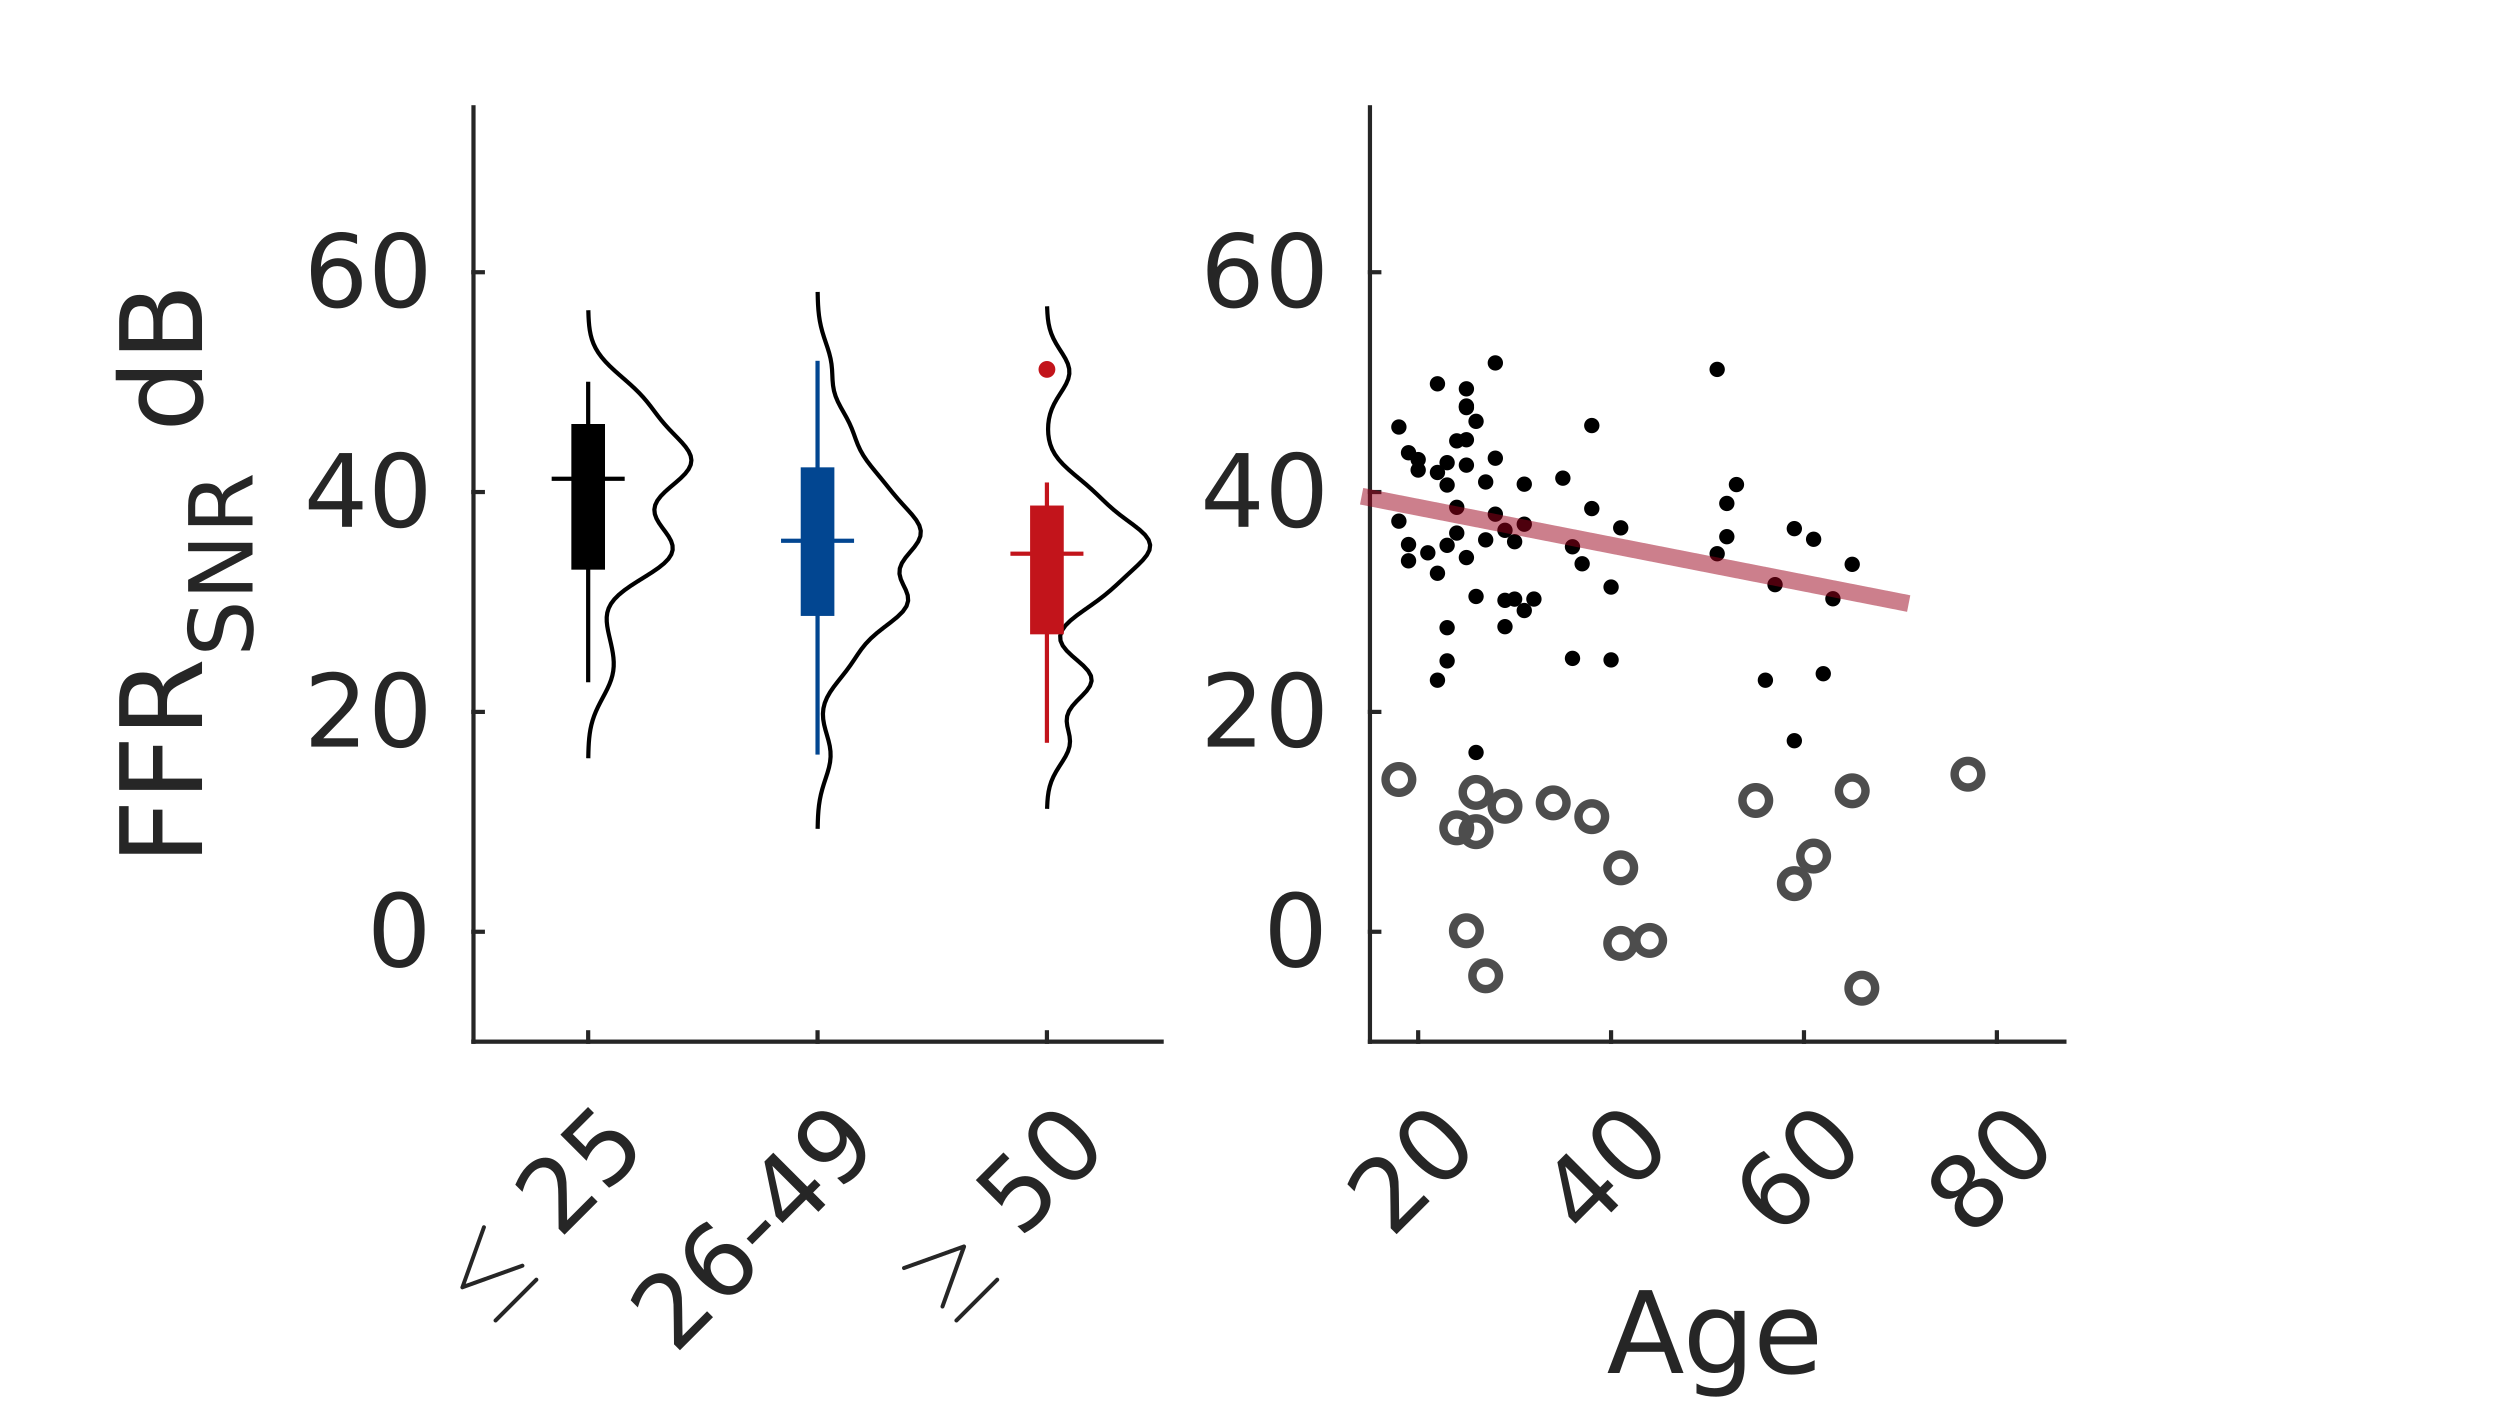 <?xml version="1.0"?>
<!DOCTYPE svg PUBLIC '-//W3C//DTD SVG 1.0//EN'
          'http://www.w3.org/TR/2001/REC-SVG-20010904/DTD/svg10.dtd'>
<svg xmlns:xlink="http://www.w3.org/1999/xlink" style="fill-opacity:1; color-rendering:auto; color-interpolation:auto; text-rendering:auto; stroke:black; stroke-linecap:square; stroke-miterlimit:10; shape-rendering:auto; stroke-opacity:1; fill:black; stroke-dasharray:none; font-weight:normal; stroke-width:1; font-family:'Dialog'; font-style:normal; stroke-linejoin:miter; font-size:12px; stroke-dashoffset:0; image-rendering:auto;" width="396" height="225" xmlns="http://www.w3.org/2000/svg"
><rect width="100%" height="100%" fill="#808080" stroke="none"/><!--Generated by the Batik Graphics2D SVG Generator--><defs id="genericDefs"
  /><g
  ><defs id="defs1"
    ><clipPath clipPathUnits="userSpaceOnUse" id="clipPath1"
      ><path d="M0 0 L396 0 L396 225 L0 225 L0 0 Z"
      /></clipPath
    ></defs
    ><g style="fill:white; stroke:white;"
    ><rect x="0" y="0" width="396" style="clip-path:url(#clipPath1); stroke:none;" height="225"
    /></g
    ><g style="fill:white; text-rendering:optimizeSpeed; color-rendering:optimizeSpeed; image-rendering:optimizeSpeed; shape-rendering:crispEdges; stroke:white; color-interpolation:sRGB;"
    ><rect x="0" width="396" height="225" y="0" style="stroke:none;"
      /><path style="stroke:none;" d="M75 165 L184 165 L184 17 L75 17 Z"
    /></g
    ><g style="fill:rgb(38,38,38); text-rendering:geometricPrecision; image-rendering:optimizeQuality; color-rendering:optimizeQuality; stroke-linejoin:round; stroke:rgb(38,38,38); color-interpolation:linearRGB; stroke-width:0.667;"
    ><line y2="165" style="fill:none;" x1="75" x2="184" y1="165"
      /><line y2="163.52" style="fill:none;" x1="93.167" x2="93.167" y1="165"
      /><line y2="163.52" style="fill:none;" x1="129.5" x2="129.5" y1="165"
      /><line y2="163.52" style="fill:none;" x1="165.833" x2="165.833" y1="165"
    /></g
    ><g transform="translate(76,209) rotate(-45)" style="font-size:16px; fill:rgb(38,38,38); text-rendering:geometricPrecision; image-rendering:optimizeQuality; color-rendering:optimizeQuality; font-family:'mwb_cmsy10'; stroke:rgb(38,38,38); color-interpolation:linearRGB;"
    ><path style="stroke:none;" d="M1.641 2.203 Q1.5 2.203 1.414 2.102 Q1.328 2 1.328 1.875 Q1.328 1.75 1.414 1.656 Q1.5 1.562 1.641 1.562 L10.812 1.562 Q10.938 1.562 11.023 1.656 Q11.109 1.75 11.109 1.875 Q11.109 2 11.023 2.102 Q10.938 2.203 10.812 2.203 L1.641 2.203 ZM1.484 -5.281 Q1.328 -5.328 1.328 -5.562 Q1.328 -5.766 1.547 -5.844 L10.672 -10.156 Q10.703 -10.188 10.781 -10.188 Q10.922 -10.188 11.016 -10.094 Q11.109 -10 11.109 -9.859 Q11.109 -9.656 10.922 -9.578 L2.406 -5.562 L10.969 -1.516 Q11.109 -1.438 11.109 -1.234 Q11.109 -1.094 11.016 -1.008 Q10.922 -0.922 10.781 -0.922 Q10.703 -0.922 10.672 -0.953 L1.484 -5.281 Z"
    /></g
    ><g transform="translate(85,200) rotate(-45)" style="font-size:16px; fill:rgb(38,38,38); text-rendering:geometricPrecision; image-rendering:optimizeQuality; color-rendering:optimizeQuality; font-family:sans-serif; stroke:rgb(38,38,38); color-interpolation:linearRGB;"
    ><path style="stroke:none;" d="M8.164 -1.328 L13.664 -1.328 L13.664 0 L6.258 0 L6.258 -1.328 Q7.164 -2.266 8.711 -3.828 Q10.258 -5.391 10.664 -5.844 Q11.414 -6.703 11.719 -7.289 Q12.023 -7.875 12.023 -8.453 Q12.023 -9.375 11.367 -9.961 Q10.711 -10.547 9.664 -10.547 Q8.93 -10.547 8.102 -10.289 Q7.273 -10.031 6.336 -9.516 L6.336 -11.109 Q7.289 -11.484 8.117 -11.68 Q8.945 -11.875 9.633 -11.875 Q11.445 -11.875 12.523 -10.969 Q13.602 -10.062 13.602 -8.547 Q13.602 -7.828 13.336 -7.188 Q13.07 -6.547 12.352 -5.672 Q12.164 -5.438 11.117 -4.359 Q10.07 -3.281 8.164 -1.328 ZM17 -11.672 L23.188 -11.672 L23.188 -10.344 L18.438 -10.344 L18.438 -7.484 Q18.781 -7.594 19.125 -7.656 Q19.469 -7.719 19.812 -7.719 Q21.766 -7.719 22.906 -6.648 Q24.047 -5.578 24.047 -3.75 Q24.047 -1.859 22.875 -0.812 Q21.703 0.234 19.578 0.234 Q18.844 0.234 18.078 0.102 Q17.312 -0.031 16.5 -0.281 L16.5 -1.859 Q17.203 -1.484 17.953 -1.297 Q18.703 -1.109 19.547 -1.109 Q20.891 -1.109 21.68 -1.82 Q22.469 -2.531 22.469 -3.75 Q22.469 -4.969 21.68 -5.68 Q20.891 -6.391 19.547 -6.391 Q18.906 -6.391 18.281 -6.25 Q17.656 -6.109 17 -5.812 L17 -11.672 Z"
    /></g
    ><g transform="translate(129.5,170.867) rotate(-45)" style="font-size:16px; fill:rgb(38,38,38); text-rendering:geometricPrecision; image-rendering:optimizeQuality; color-rendering:optimizeQuality; font-family:sans-serif; stroke:rgb(38,38,38); color-interpolation:linearRGB;"
    ><path style="stroke:none;" d="M-43.922 13.672 L-38.422 13.672 L-38.422 15 L-45.828 15 L-45.828 13.672 Q-44.922 12.734 -43.375 11.172 Q-41.828 9.609 -41.422 9.156 Q-40.672 8.297 -40.367 7.711 Q-40.062 7.125 -40.062 6.547 Q-40.062 5.625 -40.719 5.039 Q-41.375 4.453 -42.422 4.453 Q-43.156 4.453 -43.984 4.711 Q-44.812 4.969 -45.75 5.484 L-45.75 3.891 Q-44.797 3.516 -43.969 3.32 Q-43.141 3.125 -42.453 3.125 Q-40.641 3.125 -39.562 4.031 Q-38.484 4.938 -38.484 6.453 Q-38.484 7.172 -38.75 7.812 Q-39.016 8.453 -39.734 9.328 Q-39.922 9.562 -40.969 10.641 Q-42.016 11.719 -43.922 13.672 ZM-31.539 8.531 Q-32.602 8.531 -33.219 9.258 Q-33.836 9.984 -33.836 11.25 Q-33.836 12.516 -33.219 13.242 Q-32.602 13.969 -31.539 13.969 Q-30.477 13.969 -29.852 13.242 Q-29.227 12.516 -29.227 11.25 Q-29.227 9.984 -29.852 9.258 Q-30.477 8.531 -31.539 8.531 ZM-28.398 3.594 L-28.398 5.031 Q-28.992 4.75 -29.602 4.602 Q-30.211 4.453 -30.805 4.453 Q-32.367 4.453 -33.188 5.508 Q-34.008 6.562 -34.133 8.688 Q-33.664 8.016 -32.969 7.648 Q-32.273 7.281 -31.445 7.281 Q-29.68 7.281 -28.664 8.352 Q-27.648 9.422 -27.648 11.25 Q-27.648 13.047 -28.711 14.141 Q-29.773 15.234 -31.539 15.234 Q-33.555 15.234 -34.625 13.68 Q-35.695 12.125 -35.695 9.172 Q-35.695 6.406 -34.383 4.766 Q-33.07 3.125 -30.867 3.125 Q-30.273 3.125 -29.664 3.242 Q-29.055 3.359 -28.398 3.594 ZM-25.859 9.969 L-21.641 9.969 L-21.641 11.25 L-25.859 11.25 L-25.859 9.969 ZM-14.82 4.703 L-18.805 10.938 L-14.82 10.938 L-14.82 4.703 ZM-15.227 3.328 L-13.242 3.328 L-13.242 10.938 L-11.586 10.938 L-11.586 12.25 L-13.242 12.25 L-13.242 15 L-14.82 15 L-14.82 12.25 L-20.086 12.25 L-20.086 10.719 L-15.227 3.328 ZM-8.922 14.75 L-8.922 13.312 Q-8.328 13.594 -7.719 13.742 Q-7.109 13.891 -6.531 13.891 Q-4.969 13.891 -4.141 12.844 Q-3.312 11.797 -3.203 9.656 Q-3.656 10.328 -4.352 10.688 Q-5.047 11.047 -5.891 11.047 Q-7.641 11.047 -8.656 9.984 Q-9.672 8.922 -9.672 7.094 Q-9.672 5.297 -8.609 4.211 Q-7.547 3.125 -5.781 3.125 Q-3.766 3.125 -2.695 4.672 Q-1.625 6.219 -1.625 9.172 Q-1.625 11.938 -2.938 13.586 Q-4.25 15.234 -6.453 15.234 Q-7.047 15.234 -7.656 15.109 Q-8.266 14.984 -8.922 14.75 ZM-5.781 9.812 Q-4.719 9.812 -4.102 9.086 Q-3.484 8.359 -3.484 7.094 Q-3.484 5.828 -4.102 5.102 Q-4.719 4.375 -5.781 4.375 Q-6.844 4.375 -7.469 5.102 Q-8.094 5.828 -8.094 7.094 Q-8.094 8.359 -7.469 9.086 Q-6.844 9.812 -5.781 9.812 Z"
    /></g
    ><g transform="translate(149,209) rotate(-45)" style="font-size:16px; fill:rgb(38,38,38); text-rendering:geometricPrecision; image-rendering:optimizeQuality; color-rendering:optimizeQuality; font-family:'mwb_cmsy10'; stroke:rgb(38,38,38); color-interpolation:linearRGB;"
    ><path style="stroke:none;" d="M1.641 2.203 Q1.5 2.203 1.414 2.102 Q1.328 2 1.328 1.875 Q1.328 1.75 1.414 1.656 Q1.5 1.562 1.641 1.562 L10.812 1.562 Q10.938 1.562 11.023 1.656 Q11.109 1.75 11.109 1.875 Q11.109 2 11.023 2.102 Q10.938 2.203 10.812 2.203 L1.641 2.203 ZM1.328 -1.234 Q1.328 -1.438 1.547 -1.547 L10.031 -5.562 L1.484 -9.594 Q1.328 -9.656 1.328 -9.859 Q1.328 -9.984 1.422 -10.086 Q1.516 -10.188 1.656 -10.188 Q1.734 -10.188 1.781 -10.156 L10.969 -5.828 Q11.109 -5.75 11.109 -5.562 Q11.109 -5.359 10.922 -5.25 L1.781 -0.953 Q1.734 -0.922 1.656 -0.922 Q1.516 -0.922 1.422 -1.016 Q1.328 -1.109 1.328 -1.234 Z"
    /></g
    ><g transform="translate(158,200) rotate(-45)" style="font-size:16px; fill:rgb(38,38,38); text-rendering:geometricPrecision; image-rendering:optimizeQuality; color-rendering:optimizeQuality; font-family:sans-serif; stroke:rgb(38,38,38); color-interpolation:linearRGB;"
    ><path style="stroke:none;" d="M6.82 -11.672 L13.008 -11.672 L13.008 -10.344 L8.258 -10.344 L8.258 -7.484 Q8.602 -7.594 8.945 -7.656 Q9.289 -7.719 9.633 -7.719 Q11.586 -7.719 12.727 -6.648 Q13.867 -5.578 13.867 -3.75 Q13.867 -1.859 12.695 -0.812 Q11.523 0.234 9.398 0.234 Q8.664 0.234 7.898 0.102 Q7.133 -0.031 6.32 -0.281 L6.32 -1.859 Q7.023 -1.484 7.773 -1.297 Q8.523 -1.109 9.367 -1.109 Q10.711 -1.109 11.5 -1.82 Q12.289 -2.531 12.289 -3.75 Q12.289 -4.969 11.5 -5.68 Q10.711 -6.391 9.367 -6.391 Q8.727 -6.391 8.102 -6.25 Q7.477 -6.109 6.82 -5.812 L6.82 -11.672 ZM20.359 -10.625 Q19.141 -10.625 18.523 -9.43 Q17.906 -8.234 17.906 -5.828 Q17.906 -3.422 18.523 -2.227 Q19.141 -1.031 20.359 -1.031 Q21.578 -1.031 22.195 -2.227 Q22.812 -3.422 22.812 -5.828 Q22.812 -8.234 22.195 -9.43 Q21.578 -10.625 20.359 -10.625 ZM20.359 -11.875 Q22.312 -11.875 23.352 -10.328 Q24.391 -8.781 24.391 -5.828 Q24.391 -2.875 23.352 -1.32 Q22.312 0.234 20.359 0.234 Q18.391 0.234 17.359 -1.32 Q16.328 -2.875 16.328 -5.828 Q16.328 -8.781 17.359 -10.328 Q18.391 -11.875 20.359 -11.875 Z"
    /></g
    ><g style="fill:rgb(38,38,38); text-rendering:geometricPrecision; image-rendering:optimizeQuality; color-rendering:optimizeQuality; stroke-linejoin:round; stroke:rgb(38,38,38); color-interpolation:linearRGB; stroke-width:0.667;"
    ><line y2="17" style="fill:none;" x1="75" x2="75" y1="165"
      /><line y2="147.588" style="fill:none;" x1="75" x2="76.48" y1="147.588"
      /><line y2="112.765" style="fill:none;" x1="75" x2="76.48" y1="112.765"
      /><line y2="77.941" style="fill:none;" x1="75" x2="76.48" y1="77.941"
      /><line y2="43.118" style="fill:none;" x1="75" x2="76.48" y1="43.118"
    /></g
    ><g transform="translate(69.133,147.588)" style="font-size:16px; fill:rgb(38,38,38); text-rendering:geometricPrecision; image-rendering:optimizeQuality; color-rendering:optimizeQuality; font-family:sans-serif; stroke:rgb(38,38,38); color-interpolation:linearRGB;"
    ><path style="stroke:none;" d="M-5.906 -5.125 Q-7.125 -5.125 -7.742 -3.93 Q-8.359 -2.734 -8.359 -0.328 Q-8.359 2.078 -7.742 3.273 Q-7.125 4.469 -5.906 4.469 Q-4.688 4.469 -4.07 3.273 Q-3.453 2.078 -3.453 -0.328 Q-3.453 -2.734 -4.07 -3.93 Q-4.688 -5.125 -5.906 -5.125 ZM-5.906 -6.375 Q-3.953 -6.375 -2.914 -4.828 Q-1.875 -3.281 -1.875 -0.328 Q-1.875 2.625 -2.914 4.18 Q-3.953 5.734 -5.906 5.734 Q-7.875 5.734 -8.906 4.18 Q-9.938 2.625 -9.938 -0.328 Q-9.938 -3.281 -8.906 -4.828 Q-7.875 -6.375 -5.906 -6.375 Z"
    /></g
    ><g transform="translate(69.133,112.765)" style="font-size:16px; fill:rgb(38,38,38); text-rendering:geometricPrecision; image-rendering:optimizeQuality; color-rendering:optimizeQuality; font-family:sans-serif; stroke:rgb(38,38,38); color-interpolation:linearRGB;"
    ><path style="stroke:none;" d="M-17.922 4.172 L-12.422 4.172 L-12.422 5.5 L-19.828 5.5 L-19.828 4.172 Q-18.922 3.234 -17.375 1.672 Q-15.828 0.109 -15.422 -0.344 Q-14.672 -1.203 -14.367 -1.789 Q-14.062 -2.375 -14.062 -2.953 Q-14.062 -3.875 -14.719 -4.461 Q-15.375 -5.047 -16.422 -5.047 Q-17.156 -5.047 -17.984 -4.789 Q-18.812 -4.531 -19.75 -4.016 L-19.75 -5.609 Q-18.797 -5.984 -17.969 -6.18 Q-17.141 -6.375 -16.453 -6.375 Q-14.641 -6.375 -13.562 -5.469 Q-12.484 -4.562 -12.484 -3.047 Q-12.484 -2.328 -12.75 -1.688 Q-13.016 -1.047 -13.734 -0.172 Q-13.922 0.062 -14.969 1.141 Q-16.016 2.219 -17.922 4.172 ZM-5.727 -5.125 Q-6.945 -5.125 -7.562 -3.93 Q-8.18 -2.734 -8.18 -0.328 Q-8.18 2.078 -7.562 3.273 Q-6.945 4.469 -5.727 4.469 Q-4.508 4.469 -3.891 3.273 Q-3.273 2.078 -3.273 -0.328 Q-3.273 -2.734 -3.891 -3.93 Q-4.508 -5.125 -5.727 -5.125 ZM-5.727 -6.375 Q-3.773 -6.375 -2.734 -4.828 Q-1.695 -3.281 -1.695 -0.328 Q-1.695 2.625 -2.734 4.18 Q-3.773 5.734 -5.727 5.734 Q-7.695 5.734 -8.727 4.18 Q-9.758 2.625 -9.758 -0.328 Q-9.758 -3.281 -8.727 -4.828 Q-7.695 -6.375 -5.727 -6.375 Z"
    /></g
    ><g transform="translate(69.133,77.941)" style="font-size:16px; fill:rgb(38,38,38); text-rendering:geometricPrecision; image-rendering:optimizeQuality; color-rendering:optimizeQuality; font-family:sans-serif; stroke:rgb(38,38,38); color-interpolation:linearRGB;"
    ><path style="stroke:none;" d="M-14.953 -4.797 L-18.938 1.438 L-14.953 1.438 L-14.953 -4.797 ZM-15.359 -6.172 L-13.375 -6.172 L-13.375 1.438 L-11.719 1.438 L-11.719 2.75 L-13.375 2.75 L-13.375 5.5 L-14.953 5.5 L-14.953 2.75 L-20.219 2.75 L-20.219 1.219 L-15.359 -6.172 ZM-5.727 -5.125 Q-6.945 -5.125 -7.562 -3.93 Q-8.18 -2.734 -8.18 -0.328 Q-8.18 2.078 -7.562 3.273 Q-6.945 4.469 -5.727 4.469 Q-4.508 4.469 -3.891 3.273 Q-3.273 2.078 -3.273 -0.328 Q-3.273 -2.734 -3.891 -3.93 Q-4.508 -5.125 -5.727 -5.125 ZM-5.727 -6.375 Q-3.773 -6.375 -2.734 -4.828 Q-1.695 -3.281 -1.695 -0.328 Q-1.695 2.625 -2.734 4.18 Q-3.773 5.734 -5.727 5.734 Q-7.695 5.734 -8.727 4.18 Q-9.758 2.625 -9.758 -0.328 Q-9.758 -3.281 -8.727 -4.828 Q-7.695 -6.375 -5.727 -6.375 Z"
    /></g
    ><g transform="translate(69.133,43.118)" style="font-size:16px; fill:rgb(38,38,38); text-rendering:geometricPrecision; image-rendering:optimizeQuality; color-rendering:optimizeQuality; font-family:sans-serif; stroke:rgb(38,38,38); color-interpolation:linearRGB;"
    ><path style="stroke:none;" d="M-15.719 -0.969 Q-16.781 -0.969 -17.398 -0.242 Q-18.016 0.484 -18.016 1.75 Q-18.016 3.016 -17.398 3.742 Q-16.781 4.469 -15.719 4.469 Q-14.656 4.469 -14.031 3.742 Q-13.406 3.016 -13.406 1.75 Q-13.406 0.484 -14.031 -0.242 Q-14.656 -0.969 -15.719 -0.969 ZM-12.578 -5.906 L-12.578 -4.469 Q-13.172 -4.75 -13.781 -4.898 Q-14.391 -5.047 -14.984 -5.047 Q-16.547 -5.047 -17.367 -3.992 Q-18.188 -2.938 -18.312 -0.812 Q-17.844 -1.484 -17.148 -1.852 Q-16.453 -2.219 -15.625 -2.219 Q-13.859 -2.219 -12.844 -1.148 Q-11.828 -0.078 -11.828 1.75 Q-11.828 3.547 -12.891 4.641 Q-13.953 5.734 -15.719 5.734 Q-17.734 5.734 -18.805 4.18 Q-19.875 2.625 -19.875 -0.328 Q-19.875 -3.094 -18.562 -4.734 Q-17.25 -6.375 -15.047 -6.375 Q-14.453 -6.375 -13.844 -6.258 Q-13.234 -6.141 -12.578 -5.906 ZM-5.727 -5.125 Q-6.945 -5.125 -7.562 -3.93 Q-8.18 -2.734 -8.18 -0.328 Q-8.18 2.078 -7.562 3.273 Q-6.945 4.469 -5.727 4.469 Q-4.508 4.469 -3.891 3.273 Q-3.273 2.078 -3.273 -0.328 Q-3.273 -2.734 -3.891 -3.93 Q-4.508 -5.125 -5.727 -5.125 ZM-5.727 -6.375 Q-3.773 -6.375 -2.734 -4.828 Q-1.695 -3.281 -1.695 -0.328 Q-1.695 2.625 -2.734 4.18 Q-3.773 5.734 -5.727 5.734 Q-7.695 5.734 -8.727 4.18 Q-9.758 2.625 -9.758 -0.328 Q-9.758 -3.281 -8.727 -4.828 Q-7.695 -6.375 -5.727 -6.375 Z"
    /></g
    ><g transform="translate(32,137) rotate(-90)" style="font-size:17.6px; fill:rgb(38,38,38); text-rendering:geometricPrecision; image-rendering:optimizeQuality; color-rendering:optimizeQuality; font-family:sans-serif; stroke:rgb(38,38,38); color-interpolation:linearRGB;"
    ><path style="stroke:none;" d="M1.766 -13.125 L9.312 -13.125 L9.312 -11.625 L3.547 -11.625 L3.547 -7.766 L8.75 -7.766 L8.75 -6.266 L3.547 -6.266 L3.547 0 L1.766 0 L1.766 -13.125 ZM11.886 -13.125 L19.432 -13.125 L19.432 -11.625 L13.667 -11.625 L13.667 -7.766 L18.87 -7.766 L18.87 -6.266 L13.667 -6.266 L13.667 0 L11.886 0 L11.886 -13.125 ZM28.224 -6.156 Q28.802 -5.953 29.341 -5.32 Q29.88 -4.688 30.427 -3.594 L32.224 0 L30.318 0 L28.646 -3.359 Q27.99 -4.688 27.38 -5.117 Q26.771 -5.547 25.708 -5.547 L23.787 -5.547 L23.787 0 L22.005 0 L22.005 -13.125 L26.021 -13.125 Q28.271 -13.125 29.372 -12.18 Q30.474 -11.234 30.474 -9.344 Q30.474 -8.109 29.904 -7.289 Q29.333 -6.469 28.224 -6.156 ZM23.787 -11.656 L23.787 -7 L26.021 -7 Q27.302 -7 27.958 -7.594 Q28.615 -8.188 28.615 -9.344 Q28.615 -10.5 27.958 -11.078 Q27.302 -11.656 26.021 -11.656 L23.787 -11.656 Z"
    /></g
    ><g transform="translate(40,104) rotate(-90)" style="font-size:14.08px; fill:rgb(38,38,38); text-rendering:geometricPrecision; image-rendering:optimizeQuality; color-rendering:optimizeQuality; font-family:sans-serif; stroke:rgb(38,38,38); color-interpolation:linearRGB;"
    ><path style="stroke:none;" d="M7.5 -9.875 L7.5 -8.531 Q6.703 -8.906 6.008 -9.086 Q5.312 -9.266 4.656 -9.266 Q3.531 -9.266 2.922 -8.828 Q2.312 -8.391 2.312 -7.594 Q2.312 -6.906 2.719 -6.562 Q3.125 -6.219 4.266 -6.016 L5.094 -5.844 Q6.641 -5.547 7.375 -4.805 Q8.109 -4.062 8.109 -2.812 Q8.109 -1.328 7.117 -0.562 Q6.125 0.203 4.203 0.203 Q3.469 0.203 2.656 0.039 Q1.844 -0.125 0.969 -0.453 L0.969 -1.875 Q1.812 -1.406 2.617 -1.164 Q3.422 -0.922 4.203 -0.922 Q5.375 -0.922 6.023 -1.391 Q6.672 -1.859 6.672 -2.719 Q6.672 -3.469 6.211 -3.891 Q5.75 -4.312 4.688 -4.531 L3.844 -4.688 Q2.297 -5 1.609 -5.656 Q0.922 -6.312 0.922 -7.484 Q0.922 -8.828 1.875 -9.609 Q2.828 -10.391 4.5 -10.391 Q5.219 -10.391 5.969 -10.258 Q6.719 -10.125 7.5 -9.875 ZM10.301 -10.203 L12.161 -10.203 L16.692 -1.672 L16.692 -10.203 L18.02 -10.203 L18.02 0 L16.161 0 L11.645 -8.531 L11.645 0 L10.301 0 L10.301 -10.203 ZM25.665 -4.781 Q26.102 -4.641 26.524 -4.148 Q26.946 -3.656 27.368 -2.797 L28.774 0 L27.29 0 L25.977 -2.625 Q25.477 -3.641 25 -3.977 Q24.524 -4.312 23.711 -4.312 L22.196 -4.312 L22.196 0 L20.821 0 L20.821 -10.203 L23.93 -10.203 Q25.68 -10.203 26.547 -9.477 Q27.415 -8.75 27.415 -7.266 Q27.415 -6.297 26.961 -5.664 Q26.508 -5.031 25.665 -4.781 ZM22.196 -9.078 L22.196 -5.453 L23.93 -5.453 Q24.93 -5.453 25.446 -5.914 Q25.961 -6.375 25.961 -7.266 Q25.961 -8.156 25.446 -8.617 Q24.93 -9.078 23.93 -9.078 L22.196 -9.078 Z"
    /></g
    ><g transform="translate(32,74) rotate(-90)" style="font-size:17.6px; fill:rgb(38,38,38); text-rendering:geometricPrecision; image-rendering:optimizeQuality; color-rendering:optimizeQuality; font-family:sans-serif; stroke:rgb(38,38,38); color-interpolation:linearRGB;"
    ><path style="stroke:none;" d="M13.764 -8.344 L13.764 -13.672 L15.389 -13.672 L15.389 0 L13.764 0 L13.764 -1.484 Q13.264 -0.594 12.483 -0.172 Q11.702 0.25 10.608 0.25 Q8.827 0.25 7.71 -1.172 Q6.593 -2.594 6.593 -4.906 Q6.593 -7.234 7.71 -8.656 Q8.827 -10.078 10.608 -10.078 Q11.702 -10.078 12.483 -9.656 Q13.264 -9.234 13.764 -8.344 ZM8.249 -4.906 Q8.249 -3.125 8.983 -2.109 Q9.717 -1.094 11.014 -1.094 Q12.296 -1.094 13.03 -2.109 Q13.764 -3.125 13.764 -4.906 Q13.764 -6.703 13.03 -7.719 Q12.296 -8.734 11.014 -8.734 Q9.717 -8.734 8.983 -7.719 Q8.249 -6.703 8.249 -4.906 ZM20.307 -6.266 L20.307 -1.453 L23.151 -1.453 Q24.589 -1.453 25.276 -2.047 Q25.964 -2.641 25.964 -3.875 Q25.964 -5.094 25.276 -5.68 Q24.589 -6.266 23.151 -6.266 L20.307 -6.266 ZM20.307 -11.656 L20.307 -7.703 L22.932 -7.703 Q24.229 -7.703 24.87 -8.195 Q25.511 -8.688 25.511 -9.688 Q25.511 -10.672 24.87 -11.164 Q24.229 -11.656 22.932 -11.656 L20.307 -11.656 ZM18.526 -13.125 L23.057 -13.125 Q25.089 -13.125 26.19 -12.281 Q27.292 -11.438 27.292 -9.875 Q27.292 -8.672 26.729 -7.961 Q26.167 -7.25 25.073 -7.078 Q26.386 -6.797 27.112 -5.906 Q27.839 -5.016 27.839 -3.672 Q27.839 -1.922 26.643 -0.961 Q25.448 0 23.245 0 L18.526 0 L18.526 -13.125 Z"
    /></g
    ><g style="stroke-linecap:butt; text-rendering:geometricPrecision; color-rendering:optimizeQuality; image-rendering:optimizeQuality; stroke-linejoin:round; color-interpolation:linearRGB; stroke-width:0.667;"
    ><path d="M165.873 127.79 L165.912 126.993 L165.981 126.196 L166.094 125.398 L166.27 124.601 L166.524 123.803 L166.867 123.006 L167.294 122.209 L167.785 121.411 L168.299 120.614 L168.78 119.817 L169.167 119.019 L169.412 118.222 L169.491 117.424 L169.419 116.627 L169.249 115.83 L169.065 115.032 L168.964 114.235 L169.034 113.438 L169.329 112.64 L169.857 111.843 L170.567 111.046 L171.36 110.248 L172.102 109.451 L172.656 108.653 L172.91 107.856 L172.807 107.059 L172.354 106.261 L171.621 105.464 L170.723 104.667 L169.796 103.869 L168.966 103.072 L168.339 102.275 L167.984 101.477 L167.938 100.68 L168.204 99.882 L168.763 99.085 L169.569 98.288 L170.56 97.49 L171.662 96.693 L172.799 95.895 L173.908 95.098 L174.947 94.301 L175.906 93.503 L176.8 92.706 L177.66 91.909 L178.517 91.111 L179.381 90.314 L180.235 89.516 L181.023 88.719 L181.667 87.922 L182.078 87.124 L182.183 86.327 L181.945 85.53 L181.375 84.732 L180.535 83.935 L179.52 83.138 L178.439 82.34 L177.379 81.543 L176.395 80.745 L175.494 79.948 L174.652 79.151 L173.823 78.353 L172.968 77.556 L172.064 76.758 L171.119 75.961 L170.163 75.164 L169.243 74.366 L168.405 73.569 L167.686 72.772 L167.107 71.974 L166.669 71.177 L166.36 70.379 L166.16 69.582 L166.05 68.785 L166.015 67.987 L166.048 67.19 L166.151 66.393 L166.333 65.595 L166.602 64.798 L166.963 64.001 L167.406 63.203 L167.905 62.406 L168.413 61.608 L168.869 60.811 L169.209 60.014 L169.382 59.216 L169.358 58.419 L169.142 57.622 L168.768 56.824 L168.294 56.027 L167.783 55.23 L167.293 54.432 L166.866 53.635 L166.524 52.837 L166.27 52.04 L166.094 51.243 L165.981 50.445 L165.912 49.648 L165.873 48.85" style="fill:none; fill-rule:evenodd;"
      /><path d="M129.523 130.954 L129.544 130.102 L129.58 129.249 L129.639 128.397 L129.729 127.545 L129.858 126.692 L130.033 125.84 L130.254 124.988 L130.512 124.135 L130.792 123.283 L131.068 122.431 L131.308 121.579 L131.482 120.726 L131.565 119.874 L131.547 119.022 L131.431 118.169 L131.237 117.317 L130.998 116.465 L130.751 115.612 L130.538 114.76 L130.395 113.908 L130.352 113.055 L130.431 112.203 L130.646 111.351 L131.001 110.499 L131.483 109.646 L132.07 108.794 L132.725 107.942 L133.405 107.089 L134.071 106.237 L134.696 105.385 L135.279 104.532 L135.847 103.68 L136.445 102.828 L137.13 101.975 L137.945 101.123 L138.904 100.271 L139.978 99.418 L141.094 98.566 L142.143 97.714 L143.009 96.862 L143.594 96.009 L143.848 95.157 L143.783 94.305 L143.48 93.452 L143.064 92.6 L142.686 91.748 L142.478 90.895 L142.529 90.043 L142.862 89.191 L143.432 88.338 L144.138 87.486 L144.851 86.634 L145.436 85.781 L145.789 84.929 L145.85 84.077 L145.615 83.225 L145.127 82.372 L144.462 81.52 L143.703 80.668 L142.923 79.815 L142.167 78.963 L141.447 78.111 L140.754 77.258 L140.067 76.406 L139.371 75.554 L138.667 74.701 L137.975 73.849 L137.325 72.997 L136.751 72.144 L136.269 71.292 L135.878 70.44 L135.55 69.588 L135.245 68.735 L134.919 67.883 L134.543 67.031 L134.109 66.178 L133.633 65.326 L133.154 64.474 L132.716 63.621 L132.36 62.769 L132.107 61.917 L131.954 61.064 L131.877 60.212 L131.838 59.36 L131.793 58.508 L131.707 57.655 L131.559 56.803 L131.348 55.951 L131.088 55.098 L130.801 54.246 L130.516 53.394 L130.255 52.541 L130.034 51.689 L129.859 50.837 L129.729 49.984 L129.639 49.132 L129.58 48.28 L129.544 47.427 L129.523 46.575" style="fill:none; fill-rule:evenodd;"
      /><path d="M93.189 119.775 L93.205 119.065 L93.231 118.355 L93.27 117.644 L93.329 116.934 L93.412 116.224 L93.526 115.514 L93.679 114.804 L93.874 114.094 L94.115 113.384 L94.401 112.674 L94.728 111.963 L95.086 111.253 L95.461 110.543 L95.838 109.833 L96.197 109.123 L96.52 108.413 L96.791 107.703 L96.999 106.993 L97.139 106.283 L97.209 105.573 L97.215 104.862 L97.165 104.152 L97.071 103.442 L96.943 102.732 L96.793 102.022 L96.63 101.312 L96.465 100.602 L96.312 99.891 L96.187 99.181 L96.109 98.471 L96.102 97.761 L96.195 97.051 L96.414 96.341 L96.783 95.631 L97.319 94.921 L98.027 94.211 L98.897 93.501 L99.903 92.79 L101.005 92.08 L102.147 91.37 L103.268 90.66 L104.302 89.95 L105.187 89.24 L105.875 88.53 L106.333 87.82 L106.546 87.109 L106.525 86.399 L106.297 85.689 L105.909 84.979 L105.419 84.269 L104.892 83.559 L104.394 82.849 L103.988 82.139 L103.727 81.428 L103.651 80.718 L103.783 80.008 L104.127 79.298 L104.667 78.588 L105.365 77.878 L106.169 77.168 L107.012 76.458 L107.82 75.748 L108.526 75.037 L109.069 74.327 L109.406 73.617 L109.517 72.907 L109.401 72.197 L109.081 71.487 L108.595 70.777 L107.991 70.067 L107.32 69.357 L106.626 68.646 L105.947 67.936 L105.305 67.226 L104.707 66.516 L104.149 65.806 L103.614 65.096 L103.079 64.386 L102.52 63.676 L101.918 62.965 L101.259 62.255 L100.54 61.545 L99.77 60.835 L98.965 60.125 L98.15 59.415 L97.35 58.705 L96.593 57.995 L95.902 57.285 L95.292 56.575 L94.773 55.864 L94.347 55.154 L94.009 54.444 L93.75 53.734 L93.559 53.024 L93.422 52.314 L93.328 51.604 L93.266 50.894 L93.225 50.183 L93.201 49.473" style="fill:none; fill-rule:evenodd;"
      /><line y2="60.796" style="fill:none;" x1="93.167" x2="93.167" y1="107.742"
      /><line x1="93.167" x2="93.167" y1="87.567" style="fill:none; stroke-width:5.333;" y2="69.833"
      /><line y2="75.834" style="fill:none;" x1="87.717" x2="98.617" y1="75.834"
      /><line x1="129.5" x2="129.5" y1="119.191" style="fill:none; stroke:rgb(2,70,145);" y2="57.486"
      /><line x1="129.5" x2="129.5" y1="94.899" style="fill:none; stroke:rgb(2,70,145); stroke-width:5.333;" y2="76.693"
      /><line x1="124.05" x2="134.95" y1="85.66" style="fill:none; stroke:rgb(2,70,145);" y2="85.66"
      /><line x1="165.833" x2="165.833" y1="117.329" style="fill:none; stroke:rgb(194,20,27);" y2="76.755"
      /><line x1="165.833" x2="165.833" y1="97.812" style="fill:none; stroke:rgb(194,20,27); stroke-width:5.333;" y2="82.739"
      /><line x1="160.383" x2="171.283" y1="87.709" style="fill:none; stroke:rgb(194,20,27);" y2="87.709"
      /><circle transform="translate(165.833,58.514)" style="fill:rgb(194,20,27); stroke:none;" r="1.333" cx="0" cy="0"
    /></g
    ><g style="fill:white; text-rendering:optimizeSpeed; color-rendering:optimizeSpeed; image-rendering:optimizeSpeed; shape-rendering:crispEdges; stroke:white; color-interpolation:sRGB;"
    ><path style="stroke:none;" d="M217 165 L327 165 L327 17 L217 17 Z"
    /></g
    ><g style="fill:rgb(38,38,38); text-rendering:geometricPrecision; image-rendering:optimizeQuality; color-rendering:optimizeQuality; stroke-linejoin:round; stroke:rgb(38,38,38); color-interpolation:linearRGB; stroke-width:0.667;"
    ><line y2="165" style="fill:none;" x1="217" x2="327" y1="165"
    /></g
    ><g style="fill:rgb(38,38,38); text-rendering:geometricPrecision; image-rendering:optimizeQuality; color-rendering:optimizeQuality; stroke-linejoin:round; stroke:rgb(38,38,38); color-interpolation:linearRGB; stroke-width:0.667;"
    ><line y2="163.52" style="fill:none;" x1="224.639" x2="224.639" y1="165"
      /><line y2="163.52" style="fill:none;" x1="255.194" x2="255.194" y1="165"
      /><line y2="163.52" style="fill:none;" x1="285.75" x2="285.75" y1="165"
      /><line y2="163.52" style="fill:none;" x1="316.305" x2="316.305" y1="165"
    /></g
    ><g transform="translate(224.639,170.867) rotate(-45)" style="font-size:16px; fill:rgb(38,38,38); text-rendering:geometricPrecision; image-rendering:optimizeQuality; color-rendering:optimizeQuality; font-family:sans-serif; stroke:rgb(38,38,38); color-interpolation:linearRGB;"
    ><path style="stroke:none;" d="M-17.922 13.672 L-12.422 13.672 L-12.422 15 L-19.828 15 L-19.828 13.672 Q-18.922 12.734 -17.375 11.172 Q-15.828 9.609 -15.422 9.156 Q-14.672 8.297 -14.367 7.711 Q-14.062 7.125 -14.062 6.547 Q-14.062 5.625 -14.719 5.039 Q-15.375 4.453 -16.422 4.453 Q-17.156 4.453 -17.984 4.711 Q-18.812 4.969 -19.75 5.484 L-19.75 3.891 Q-18.797 3.516 -17.969 3.32 Q-17.141 3.125 -16.453 3.125 Q-14.641 3.125 -13.562 4.031 Q-12.484 4.938 -12.484 6.453 Q-12.484 7.172 -12.75 7.812 Q-13.016 8.453 -13.734 9.328 Q-13.922 9.562 -14.969 10.641 Q-16.016 11.719 -17.922 13.672 ZM-5.727 4.375 Q-6.945 4.375 -7.562 5.57 Q-8.18 6.766 -8.18 9.172 Q-8.18 11.578 -7.562 12.773 Q-6.945 13.969 -5.727 13.969 Q-4.508 13.969 -3.891 12.773 Q-3.273 11.578 -3.273 9.172 Q-3.273 6.766 -3.891 5.57 Q-4.508 4.375 -5.727 4.375 ZM-5.727 3.125 Q-3.773 3.125 -2.734 4.672 Q-1.695 6.219 -1.695 9.172 Q-1.695 12.125 -2.734 13.68 Q-3.773 15.234 -5.727 15.234 Q-7.695 15.234 -8.727 13.68 Q-9.758 12.125 -9.758 9.172 Q-9.758 6.219 -8.727 4.672 Q-7.695 3.125 -5.727 3.125 Z"
    /></g
    ><g transform="translate(255.194,170.867) rotate(-45)" style="font-size:16px; fill:rgb(38,38,38); text-rendering:geometricPrecision; image-rendering:optimizeQuality; color-rendering:optimizeQuality; font-family:sans-serif; stroke:rgb(38,38,38); color-interpolation:linearRGB;"
    ><path style="stroke:none;" d="M-14.953 4.703 L-18.938 10.938 L-14.953 10.938 L-14.953 4.703 ZM-15.359 3.328 L-13.375 3.328 L-13.375 10.938 L-11.719 10.938 L-11.719 12.25 L-13.375 12.25 L-13.375 15 L-14.953 15 L-14.953 12.25 L-20.219 12.25 L-20.219 10.719 L-15.359 3.328 ZM-5.727 4.375 Q-6.945 4.375 -7.562 5.57 Q-8.18 6.766 -8.18 9.172 Q-8.18 11.578 -7.562 12.773 Q-6.945 13.969 -5.727 13.969 Q-4.508 13.969 -3.891 12.773 Q-3.273 11.578 -3.273 9.172 Q-3.273 6.766 -3.891 5.57 Q-4.508 4.375 -5.727 4.375 ZM-5.727 3.125 Q-3.773 3.125 -2.734 4.672 Q-1.695 6.219 -1.695 9.172 Q-1.695 12.125 -2.734 13.68 Q-3.773 15.234 -5.727 15.234 Q-7.695 15.234 -8.727 13.68 Q-9.758 12.125 -9.758 9.172 Q-9.758 6.219 -8.727 4.672 Q-7.695 3.125 -5.727 3.125 Z"
    /></g
    ><g transform="translate(285.75,170.867) rotate(-45)" style="font-size:16px; fill:rgb(38,38,38); text-rendering:geometricPrecision; image-rendering:optimizeQuality; color-rendering:optimizeQuality; font-family:sans-serif; stroke:rgb(38,38,38); color-interpolation:linearRGB;"
    ><path style="stroke:none;" d="M-15.719 8.531 Q-16.781 8.531 -17.398 9.258 Q-18.016 9.984 -18.016 11.25 Q-18.016 12.516 -17.398 13.242 Q-16.781 13.969 -15.719 13.969 Q-14.656 13.969 -14.031 13.242 Q-13.406 12.516 -13.406 11.25 Q-13.406 9.984 -14.031 9.258 Q-14.656 8.531 -15.719 8.531 ZM-12.578 3.594 L-12.578 5.031 Q-13.172 4.75 -13.781 4.602 Q-14.391 4.453 -14.984 4.453 Q-16.547 4.453 -17.367 5.508 Q-18.188 6.562 -18.312 8.688 Q-17.844 8.016 -17.148 7.648 Q-16.453 7.281 -15.625 7.281 Q-13.859 7.281 -12.844 8.352 Q-11.828 9.422 -11.828 11.25 Q-11.828 13.047 -12.891 14.141 Q-13.953 15.234 -15.719 15.234 Q-17.734 15.234 -18.805 13.68 Q-19.875 12.125 -19.875 9.172 Q-19.875 6.406 -18.562 4.766 Q-17.25 3.125 -15.047 3.125 Q-14.453 3.125 -13.844 3.242 Q-13.234 3.359 -12.578 3.594 ZM-5.727 4.375 Q-6.945 4.375 -7.562 5.57 Q-8.18 6.766 -8.18 9.172 Q-8.18 11.578 -7.562 12.773 Q-6.945 13.969 -5.727 13.969 Q-4.508 13.969 -3.891 12.773 Q-3.273 11.578 -3.273 9.172 Q-3.273 6.766 -3.891 5.57 Q-4.508 4.375 -5.727 4.375 ZM-5.727 3.125 Q-3.773 3.125 -2.734 4.672 Q-1.695 6.219 -1.695 9.172 Q-1.695 12.125 -2.734 13.68 Q-3.773 15.234 -5.727 15.234 Q-7.695 15.234 -8.727 13.68 Q-9.758 12.125 -9.758 9.172 Q-9.758 6.219 -8.727 4.672 Q-7.695 3.125 -5.727 3.125 Z"
    /></g
    ><g transform="translate(316.305,170.867) rotate(-45)" style="font-size:16px; fill:rgb(38,38,38); text-rendering:geometricPrecision; image-rendering:optimizeQuality; color-rendering:optimizeQuality; font-family:sans-serif; stroke:rgb(38,38,38); color-interpolation:linearRGB;"
    ><path style="stroke:none;" d="M-15.906 9.453 Q-17.031 9.453 -17.68 10.055 Q-18.328 10.656 -18.328 11.719 Q-18.328 12.766 -17.68 13.367 Q-17.031 13.969 -15.906 13.969 Q-14.781 13.969 -14.133 13.367 Q-13.484 12.766 -13.484 11.719 Q-13.484 10.656 -14.133 10.055 Q-14.781 9.453 -15.906 9.453 ZM-17.484 8.781 Q-18.5 8.531 -19.07 7.836 Q-19.641 7.141 -19.641 6.141 Q-19.641 4.75 -18.641 3.938 Q-17.641 3.125 -15.906 3.125 Q-14.172 3.125 -13.18 3.938 Q-12.188 4.75 -12.188 6.141 Q-12.188 7.141 -12.75 7.836 Q-13.312 8.531 -14.328 8.781 Q-13.188 9.047 -12.547 9.82 Q-11.906 10.594 -11.906 11.719 Q-11.906 13.406 -12.945 14.32 Q-13.984 15.234 -15.906 15.234 Q-17.844 15.234 -18.875 14.32 Q-19.906 13.406 -19.906 11.719 Q-19.906 10.594 -19.266 9.82 Q-18.625 9.047 -17.484 8.781 ZM-18.062 6.297 Q-18.062 7.203 -17.5 7.711 Q-16.938 8.219 -15.906 8.219 Q-14.891 8.219 -14.32 7.711 Q-13.75 7.203 -13.75 6.297 Q-13.75 5.391 -14.32 4.883 Q-14.891 4.375 -15.906 4.375 Q-16.938 4.375 -17.5 4.883 Q-18.062 5.391 -18.062 6.297 ZM-5.727 4.375 Q-6.945 4.375 -7.562 5.57 Q-8.18 6.766 -8.18 9.172 Q-8.18 11.578 -7.562 12.773 Q-6.945 13.969 -5.727 13.969 Q-4.508 13.969 -3.891 12.773 Q-3.273 11.578 -3.273 9.172 Q-3.273 6.766 -3.891 5.57 Q-4.508 4.375 -5.727 4.375 ZM-5.727 3.125 Q-3.773 3.125 -2.734 4.672 Q-1.695 6.219 -1.695 9.172 Q-1.695 12.125 -2.734 13.68 Q-3.773 15.234 -5.727 15.234 Q-7.695 15.234 -8.727 13.68 Q-9.758 12.125 -9.758 9.172 Q-9.758 6.219 -8.727 4.672 Q-7.695 3.125 -5.727 3.125 Z"
    /></g
    ><g transform="translate(272,200.484)" style="font-size:17.6px; fill:rgb(38,38,38); text-rendering:geometricPrecision; image-rendering:optimizeQuality; color-rendering:optimizeQuality; font-family:sans-serif; stroke:rgb(38,38,38); color-interpolation:linearRGB;"
    ><path style="stroke:none;" d="M-11.344 5.625 L-13.75 12.156 L-8.938 12.156 L-11.344 5.625 ZM-12.344 3.875 L-10.344 3.875 L-5.328 17 L-7.188 17 L-8.375 13.641 L-14.297 13.641 L-15.484 17 L-17.359 17 L-12.344 3.875 ZM2.707 11.969 Q2.707 10.203 1.981 9.234 Q1.254 8.266 -0.043 8.266 Q-1.355 8.266 -2.082 9.234 Q-2.808 10.203 -2.808 11.969 Q-2.808 13.719 -2.082 14.68 Q-1.355 15.641 -0.043 15.641 Q1.254 15.641 1.981 14.68 Q2.707 13.719 2.707 11.969 ZM4.332 15.781 Q4.332 18.297 3.215 19.523 Q2.098 20.75 -0.214 20.75 Q-1.058 20.75 -1.816 20.617 Q-2.574 20.484 -3.277 20.219 L-3.277 18.656 Q-2.574 19.047 -1.879 19.227 Q-1.183 19.406 -0.464 19.406 Q1.129 19.406 1.918 18.578 Q2.707 17.75 2.707 16.062 L2.707 15.266 Q2.207 16.141 1.426 16.57 Q0.645 17 -0.449 17 Q-2.261 17 -3.363 15.617 Q-4.464 14.234 -4.464 11.969 Q-4.464 9.672 -3.363 8.297 Q-2.261 6.922 -0.449 6.922 Q0.645 6.922 1.426 7.352 Q2.207 7.781 2.707 8.656 L2.707 7.156 L4.332 7.156 L4.332 15.781 ZM15.813 11.672 L15.813 12.469 L8.391 12.469 Q8.485 14.141 9.391 15.016 Q10.297 15.891 11.907 15.891 Q12.829 15.891 13.704 15.656 Q14.579 15.422 15.438 14.969 L15.438 16.5 Q14.579 16.875 13.664 17.062 Q12.75 17.25 11.797 17.25 Q9.454 17.25 8.079 15.883 Q6.704 14.516 6.704 12.172 Q6.704 9.75 8.008 8.336 Q9.313 6.922 11.516 6.922 Q13.516 6.922 14.664 8.195 Q15.813 9.469 15.813 11.672 ZM14.204 11.203 Q14.188 9.875 13.461 9.086 Q12.735 8.297 11.547 8.297 Q10.188 8.297 9.375 9.055 Q8.563 9.812 8.438 11.203 L14.204 11.203 Z"
    /></g
    ><g style="fill:rgb(38,38,38); text-rendering:geometricPrecision; image-rendering:optimizeQuality; color-rendering:optimizeQuality; stroke-linejoin:round; stroke:rgb(38,38,38); color-interpolation:linearRGB; stroke-width:0.667;"
    ><line y2="17" style="fill:none;" x1="217" x2="217" y1="165"
      /><line y2="147.588" style="fill:none;" x1="217" x2="218.48" y1="147.588"
      /><line y2="112.765" style="fill:none;" x1="217" x2="218.48" y1="112.765"
      /><line y2="77.941" style="fill:none;" x1="217" x2="218.48" y1="77.941"
      /><line y2="43.118" style="fill:none;" x1="217" x2="218.48" y1="43.118"
    /></g
    ><g transform="translate(211.133,147.588)" style="font-size:16px; fill:rgb(38,38,38); text-rendering:geometricPrecision; image-rendering:optimizeQuality; color-rendering:optimizeQuality; font-family:sans-serif; stroke:rgb(38,38,38); color-interpolation:linearRGB;"
    ><path style="stroke:none;" d="M-5.906 -5.125 Q-7.125 -5.125 -7.742 -3.93 Q-8.359 -2.734 -8.359 -0.328 Q-8.359 2.078 -7.742 3.273 Q-7.125 4.469 -5.906 4.469 Q-4.688 4.469 -4.07 3.273 Q-3.453 2.078 -3.453 -0.328 Q-3.453 -2.734 -4.07 -3.93 Q-4.688 -5.125 -5.906 -5.125 ZM-5.906 -6.375 Q-3.953 -6.375 -2.914 -4.828 Q-1.875 -3.281 -1.875 -0.328 Q-1.875 2.625 -2.914 4.18 Q-3.953 5.734 -5.906 5.734 Q-7.875 5.734 -8.906 4.18 Q-9.938 2.625 -9.938 -0.328 Q-9.938 -3.281 -8.906 -4.828 Q-7.875 -6.375 -5.906 -6.375 Z"
    /></g
    ><g transform="translate(211.133,112.765)" style="font-size:16px; fill:rgb(38,38,38); text-rendering:geometricPrecision; image-rendering:optimizeQuality; color-rendering:optimizeQuality; font-family:sans-serif; stroke:rgb(38,38,38); color-interpolation:linearRGB;"
    ><path style="stroke:none;" d="M-17.922 4.172 L-12.422 4.172 L-12.422 5.5 L-19.828 5.5 L-19.828 4.172 Q-18.922 3.234 -17.375 1.672 Q-15.828 0.109 -15.422 -0.344 Q-14.672 -1.203 -14.367 -1.789 Q-14.062 -2.375 -14.062 -2.953 Q-14.062 -3.875 -14.719 -4.461 Q-15.375 -5.047 -16.422 -5.047 Q-17.156 -5.047 -17.984 -4.789 Q-18.812 -4.531 -19.75 -4.016 L-19.75 -5.609 Q-18.797 -5.984 -17.969 -6.18 Q-17.141 -6.375 -16.453 -6.375 Q-14.641 -6.375 -13.562 -5.469 Q-12.484 -4.562 -12.484 -3.047 Q-12.484 -2.328 -12.75 -1.688 Q-13.016 -1.047 -13.734 -0.172 Q-13.922 0.062 -14.969 1.141 Q-16.016 2.219 -17.922 4.172 ZM-5.727 -5.125 Q-6.945 -5.125 -7.562 -3.93 Q-8.18 -2.734 -8.18 -0.328 Q-8.18 2.078 -7.562 3.273 Q-6.945 4.469 -5.727 4.469 Q-4.508 4.469 -3.891 3.273 Q-3.273 2.078 -3.273 -0.328 Q-3.273 -2.734 -3.891 -3.93 Q-4.508 -5.125 -5.727 -5.125 ZM-5.727 -6.375 Q-3.773 -6.375 -2.734 -4.828 Q-1.695 -3.281 -1.695 -0.328 Q-1.695 2.625 -2.734 4.18 Q-3.773 5.734 -5.727 5.734 Q-7.695 5.734 -8.727 4.18 Q-9.758 2.625 -9.758 -0.328 Q-9.758 -3.281 -8.727 -4.828 Q-7.695 -6.375 -5.727 -6.375 Z"
    /></g
    ><g transform="translate(211.133,77.941)" style="font-size:16px; fill:rgb(38,38,38); text-rendering:geometricPrecision; image-rendering:optimizeQuality; color-rendering:optimizeQuality; font-family:sans-serif; stroke:rgb(38,38,38); color-interpolation:linearRGB;"
    ><path style="stroke:none;" d="M-14.953 -4.797 L-18.938 1.438 L-14.953 1.438 L-14.953 -4.797 ZM-15.359 -6.172 L-13.375 -6.172 L-13.375 1.438 L-11.719 1.438 L-11.719 2.75 L-13.375 2.75 L-13.375 5.5 L-14.953 5.5 L-14.953 2.75 L-20.219 2.75 L-20.219 1.219 L-15.359 -6.172 ZM-5.727 -5.125 Q-6.945 -5.125 -7.562 -3.93 Q-8.18 -2.734 -8.18 -0.328 Q-8.18 2.078 -7.562 3.273 Q-6.945 4.469 -5.727 4.469 Q-4.508 4.469 -3.891 3.273 Q-3.273 2.078 -3.273 -0.328 Q-3.273 -2.734 -3.891 -3.93 Q-4.508 -5.125 -5.727 -5.125 ZM-5.727 -6.375 Q-3.773 -6.375 -2.734 -4.828 Q-1.695 -3.281 -1.695 -0.328 Q-1.695 2.625 -2.734 4.18 Q-3.773 5.734 -5.727 5.734 Q-7.695 5.734 -8.727 4.18 Q-9.758 2.625 -9.758 -0.328 Q-9.758 -3.281 -8.727 -4.828 Q-7.695 -6.375 -5.727 -6.375 Z"
    /></g
    ><g transform="translate(211.133,43.118)" style="font-size:16px; fill:rgb(38,38,38); text-rendering:geometricPrecision; image-rendering:optimizeQuality; color-rendering:optimizeQuality; font-family:sans-serif; stroke:rgb(38,38,38); color-interpolation:linearRGB;"
    ><path style="stroke:none;" d="M-15.719 -0.969 Q-16.781 -0.969 -17.398 -0.242 Q-18.016 0.484 -18.016 1.75 Q-18.016 3.016 -17.398 3.742 Q-16.781 4.469 -15.719 4.469 Q-14.656 4.469 -14.031 3.742 Q-13.406 3.016 -13.406 1.75 Q-13.406 0.484 -14.031 -0.242 Q-14.656 -0.969 -15.719 -0.969 ZM-12.578 -5.906 L-12.578 -4.469 Q-13.172 -4.75 -13.781 -4.898 Q-14.391 -5.047 -14.984 -5.047 Q-16.547 -5.047 -17.367 -3.992 Q-18.188 -2.938 -18.312 -0.812 Q-17.844 -1.484 -17.148 -1.852 Q-16.453 -2.219 -15.625 -2.219 Q-13.859 -2.219 -12.844 -1.148 Q-11.828 -0.078 -11.828 1.75 Q-11.828 3.547 -12.891 4.641 Q-13.953 5.734 -15.719 5.734 Q-17.734 5.734 -18.805 4.18 Q-19.875 2.625 -19.875 -0.328 Q-19.875 -3.094 -18.562 -4.734 Q-17.25 -6.375 -15.047 -6.375 Q-14.453 -6.375 -13.844 -6.258 Q-13.234 -6.141 -12.578 -5.906 ZM-5.727 -5.125 Q-6.945 -5.125 -7.562 -3.93 Q-8.18 -2.734 -8.18 -0.328 Q-8.18 2.078 -7.562 3.273 Q-6.945 4.469 -5.727 4.469 Q-4.508 4.469 -3.891 3.273 Q-3.273 2.078 -3.273 -0.328 Q-3.273 -2.734 -3.891 -3.93 Q-4.508 -5.125 -5.727 -5.125 ZM-5.727 -6.375 Q-3.773 -6.375 -2.734 -4.828 Q-1.695 -3.281 -1.695 -0.328 Q-1.695 2.625 -2.734 4.18 Q-3.773 5.734 -5.727 5.734 Q-7.695 5.734 -8.727 4.18 Q-9.758 2.625 -9.758 -0.328 Q-9.758 -3.281 -8.727 -4.828 Q-7.695 -6.375 -5.727 -6.375 Z"
    /></g
    ><g transform="translate(229.222,76.827)" style="text-rendering:geometricPrecision; color-rendering:optimizeQuality; image-rendering:optimizeQuality; stroke-linejoin:round; color-interpolation:linearRGB; stroke-width:0.667;"
    ><circle r="1.217" style="stroke:none;" cx="0" cy="0"
    /></g
    ><g transform="translate(235.333,85.515)" style="text-rendering:geometricPrecision; color-rendering:optimizeQuality; image-rendering:optimizeQuality; stroke-linejoin:round; color-interpolation:linearRGB; stroke-width:0.667;"
    ><circle r="1.217" style="stroke:none;" cx="0" cy="0"
    /></g
    ><g transform="translate(272,58.514)" style="text-rendering:geometricPrecision; color-rendering:optimizeQuality; image-rendering:optimizeQuality; stroke-linejoin:round; color-interpolation:linearRGB; stroke-width:0.667;"
    ><circle r="1.217" style="stroke:none;" cx="0" cy="0"
    /></g
    ><g transform="translate(227.694,90.804)" style="text-rendering:geometricPrecision; color-rendering:optimizeQuality; image-rendering:optimizeQuality; stroke-linejoin:round; color-interpolation:linearRGB; stroke-width:0.667;"
    ><circle r="1.217" style="stroke:none;" cx="0" cy="0"
    /></g
    ><g transform="translate(229.222,73.287)" style="text-rendering:geometricPrecision; color-rendering:optimizeQuality; image-rendering:optimizeQuality; stroke-linejoin:round; color-interpolation:linearRGB; stroke-width:0.667;"
    ><circle r="1.217" style="stroke:none;" cx="0" cy="0"
    /></g
    ><g transform="translate(223.111,88.835)" style="text-rendering:geometricPrecision; color-rendering:optimizeQuality; image-rendering:optimizeQuality; stroke-linejoin:round; color-interpolation:linearRGB; stroke-width:0.667;"
    ><circle r="1.217" style="stroke:none;" cx="0" cy="0"
    /></g
    ><g transform="translate(223.111,86.253)" style="text-rendering:geometricPrecision; color-rendering:optimizeQuality; image-rendering:optimizeQuality; stroke-linejoin:round; color-interpolation:linearRGB; stroke-width:0.667;"
    ><circle r="1.217" style="stroke:none;" cx="0" cy="0"
    /></g
    ><g transform="translate(229.222,99.426)" style="text-rendering:geometricPrecision; color-rendering:optimizeQuality; image-rendering:optimizeQuality; stroke-linejoin:round; color-interpolation:linearRGB; stroke-width:0.667;"
    ><circle r="1.217" style="stroke:none;" cx="0" cy="0"
    /></g
    ><g transform="translate(227.694,74.84)" style="text-rendering:geometricPrecision; color-rendering:optimizeQuality; image-rendering:optimizeQuality; stroke-linejoin:round; color-interpolation:linearRGB; stroke-width:0.667;"
    ><circle r="1.217" style="stroke:none;" cx="0" cy="0"
    /></g
    ><g transform="translate(235.333,76.346)" style="text-rendering:geometricPrecision; color-rendering:optimizeQuality; image-rendering:optimizeQuality; stroke-linejoin:round; color-interpolation:linearRGB; stroke-width:0.667;"
    ><circle r="1.217" style="stroke:none;" cx="0" cy="0"
    /></g
    ><g transform="translate(227.694,107.742)" style="text-rendering:geometricPrecision; color-rendering:optimizeQuality; image-rendering:optimizeQuality; stroke-linejoin:round; color-interpolation:linearRGB; stroke-width:0.667;"
    ><circle r="1.217" style="stroke:none;" cx="0" cy="0"
    /></g
    ><g transform="translate(252.139,67.407)" style="text-rendering:geometricPrecision; color-rendering:optimizeQuality; image-rendering:optimizeQuality; stroke-linejoin:round; color-interpolation:linearRGB; stroke-width:0.667;"
    ><circle r="1.217" style="stroke:none;" cx="0" cy="0"
    /></g
    ><g transform="translate(236.861,57.486)" style="text-rendering:geometricPrecision; color-rendering:optimizeQuality; image-rendering:optimizeQuality; stroke-linejoin:round; color-interpolation:linearRGB; stroke-width:0.667;"
    ><circle r="1.217" style="stroke:none;" cx="0" cy="0"
    /></g
    ><g transform="translate(239.917,85.806)" style="text-rendering:geometricPrecision; color-rendering:optimizeQuality; image-rendering:optimizeQuality; stroke-linejoin:round; color-interpolation:linearRGB; stroke-width:0.667;"
    ><circle r="1.217" style="stroke:none;" cx="0" cy="0"
    /></g
    ><g transform="translate(284.222,83.736)" style="text-rendering:geometricPrecision; color-rendering:optimizeQuality; image-rendering:optimizeQuality; stroke-linejoin:round; color-interpolation:linearRGB; stroke-width:0.667;"
    ><circle r="1.217" style="stroke:none;" cx="0" cy="0"
    /></g
    ><g transform="translate(273.528,79.745)" style="text-rendering:geometricPrecision; color-rendering:optimizeQuality; image-rendering:optimizeQuality; stroke-linejoin:round; color-interpolation:linearRGB; stroke-width:0.667;"
    ><circle r="1.217" style="stroke:none;" cx="0" cy="0"
    /></g
    ><g transform="translate(293.389,89.391)" style="text-rendering:geometricPrecision; color-rendering:optimizeQuality; image-rendering:optimizeQuality; stroke-linejoin:round; color-interpolation:linearRGB; stroke-width:0.667;"
    ><circle r="1.217" style="stroke:none;" cx="0" cy="0"
    /></g
    ><g transform="translate(236.861,72.579)" style="text-rendering:geometricPrecision; color-rendering:optimizeQuality; image-rendering:optimizeQuality; stroke-linejoin:round; color-interpolation:linearRGB; stroke-width:0.667;"
    ><circle r="1.217" style="stroke:none;" cx="0" cy="0"
    /></g
    ><g transform="translate(230.75,84.438)" style="text-rendering:geometricPrecision; color-rendering:optimizeQuality; image-rendering:optimizeQuality; stroke-linejoin:round; color-interpolation:linearRGB; stroke-width:0.667;"
    ><circle r="1.217" style="stroke:none;" cx="0" cy="0"
    /></g
    ><g transform="translate(284.222,117.329)" style="text-rendering:geometricPrecision; color-rendering:optimizeQuality; image-rendering:optimizeQuality; stroke-linejoin:round; color-interpolation:linearRGB; stroke-width:0.667;"
    ><circle r="1.217" style="stroke:none;" cx="0" cy="0"
    /></g
    ><g transform="translate(273.528,85.012)" style="text-rendering:geometricPrecision; color-rendering:optimizeQuality; image-rendering:optimizeQuality; stroke-linejoin:round; color-interpolation:linearRGB; stroke-width:0.667;"
    ><circle r="1.217" style="stroke:none;" cx="0" cy="0"
    /></g
    ><g transform="translate(223.111,71.714)" style="text-rendering:geometricPrecision; color-rendering:optimizeQuality; image-rendering:optimizeQuality; stroke-linejoin:round; color-interpolation:linearRGB; stroke-width:0.667;"
    ><circle r="1.217" style="stroke:none;" cx="0" cy="0"
    /></g
    ><g transform="translate(236.861,81.445)" style="text-rendering:geometricPrecision; color-rendering:optimizeQuality; image-rendering:optimizeQuality; stroke-linejoin:round; color-interpolation:linearRGB; stroke-width:0.667;"
    ><circle r="1.217" style="stroke:none;" cx="0" cy="0"
    /></g
    ><g transform="translate(232.278,61.592)" style="text-rendering:geometricPrecision; color-rendering:optimizeQuality; image-rendering:optimizeQuality; stroke-linejoin:round; color-interpolation:linearRGB; stroke-width:0.667;"
    ><circle r="1.217" style="stroke:none;" cx="0" cy="0"
    /></g
    ><g transform="translate(233.806,94.478)" style="text-rendering:geometricPrecision; color-rendering:optimizeQuality; image-rendering:optimizeQuality; stroke-linejoin:round; color-interpolation:linearRGB; stroke-width:0.667;"
    ><circle r="1.217" style="stroke:none;" cx="0" cy="0"
    /></g
    ><g transform="translate(275.055,76.755)" style="text-rendering:geometricPrecision; color-rendering:optimizeQuality; image-rendering:optimizeQuality; stroke-linejoin:round; color-interpolation:linearRGB; stroke-width:0.667;"
    ><circle r="1.217" style="stroke:none;" cx="0" cy="0"
    /></g
    ><g transform="translate(233.806,66.74)" style="text-rendering:geometricPrecision; color-rendering:optimizeQuality; image-rendering:optimizeQuality; stroke-linejoin:round; color-interpolation:linearRGB; stroke-width:0.667;"
    ><circle r="1.217" style="stroke:none;" cx="0" cy="0"
    /></g
    ><g transform="translate(232.278,73.677)" style="text-rendering:geometricPrecision; color-rendering:optimizeQuality; image-rendering:optimizeQuality; stroke-linejoin:round; color-interpolation:linearRGB; stroke-width:0.667;"
    ><circle r="1.217" style="stroke:none;" cx="0" cy="0"
    /></g
    ><g transform="translate(232.278,64.562)" style="text-rendering:geometricPrecision; color-rendering:optimizeQuality; image-rendering:optimizeQuality; stroke-linejoin:round; color-interpolation:linearRGB; stroke-width:0.667;"
    ><circle r="1.217" style="stroke:none;" cx="0" cy="0"
    /></g
    ><g transform="translate(290.333,94.844)" style="text-rendering:geometricPrecision; color-rendering:optimizeQuality; image-rendering:optimizeQuality; stroke-linejoin:round; color-interpolation:linearRGB; stroke-width:0.667;"
    ><circle r="1.217" style="stroke:none;" cx="0" cy="0"
    /></g
    ><g transform="translate(232.278,69.656)" style="text-rendering:geometricPrecision; color-rendering:optimizeQuality; image-rendering:optimizeQuality; stroke-linejoin:round; color-interpolation:linearRGB; stroke-width:0.667;"
    ><circle r="1.217" style="stroke:none;" cx="0" cy="0"
    /></g
    ><g transform="translate(272,87.709)" style="text-rendering:geometricPrecision; color-rendering:optimizeQuality; image-rendering:optimizeQuality; stroke-linejoin:round; color-interpolation:linearRGB; stroke-width:0.667;"
    ><circle r="1.217" style="stroke:none;" cx="0" cy="0"
    /></g
    ><g transform="translate(281.167,92.607)" style="text-rendering:geometricPrecision; color-rendering:optimizeQuality; image-rendering:optimizeQuality; stroke-linejoin:round; color-interpolation:linearRGB; stroke-width:0.667;"
    ><circle r="1.217" style="stroke:none;" cx="0" cy="0"
    /></g
    ><g transform="translate(250.611,89.302)" style="text-rendering:geometricPrecision; color-rendering:optimizeQuality; image-rendering:optimizeQuality; stroke-linejoin:round; color-interpolation:linearRGB; stroke-width:0.667;"
    ><circle r="1.217" style="stroke:none;" cx="0" cy="0"
    /></g
    ><g transform="translate(249.083,86.61)" style="text-rendering:geometricPrecision; color-rendering:optimizeQuality; image-rendering:optimizeQuality; stroke-linejoin:round; color-interpolation:linearRGB; stroke-width:0.667;"
    ><circle r="1.217" style="stroke:none;" cx="0" cy="0"
    /></g
    ><g transform="translate(238.389,95.097)" style="text-rendering:geometricPrecision; color-rendering:optimizeQuality; image-rendering:optimizeQuality; stroke-linejoin:round; color-interpolation:linearRGB; stroke-width:0.667;"
    ><circle r="1.217" style="stroke:none;" cx="0" cy="0"
    /></g
    ><g transform="translate(221.583,67.639)" style="text-rendering:geometricPrecision; color-rendering:optimizeQuality; image-rendering:optimizeQuality; stroke-linejoin:round; color-interpolation:linearRGB; stroke-width:0.667;"
    ><circle r="1.217" style="stroke:none;" cx="0" cy="0"
    /></g
    ><g transform="translate(288.805,106.716)" style="text-rendering:geometricPrecision; color-rendering:optimizeQuality; image-rendering:optimizeQuality; stroke-linejoin:round; color-interpolation:linearRGB; stroke-width:0.667;"
    ><circle r="1.217" style="stroke:none;" cx="0" cy="0"
    /></g
    ><g transform="translate(232.278,88.319)" style="text-rendering:geometricPrecision; color-rendering:optimizeQuality; image-rendering:optimizeQuality; stroke-linejoin:round; color-interpolation:linearRGB; stroke-width:0.667;"
    ><circle r="1.217" style="stroke:none;" cx="0" cy="0"
    /></g
    ><g transform="translate(287.278,85.42)" style="text-rendering:geometricPrecision; color-rendering:optimizeQuality; image-rendering:optimizeQuality; stroke-linejoin:round; color-interpolation:linearRGB; stroke-width:0.667;"
    ><circle r="1.217" style="stroke:none;" cx="0" cy="0"
    /></g
    ><g transform="translate(256.722,83.612)" style="text-rendering:geometricPrecision; color-rendering:optimizeQuality; image-rendering:optimizeQuality; stroke-linejoin:round; color-interpolation:linearRGB; stroke-width:0.667;"
    ><circle r="1.217" style="stroke:none;" cx="0" cy="0"
    /></g
    ><g transform="translate(255.194,92.989)" style="text-rendering:geometricPrecision; color-rendering:optimizeQuality; image-rendering:optimizeQuality; stroke-linejoin:round; color-interpolation:linearRGB; stroke-width:0.667;"
    ><circle r="1.217" style="stroke:none;" cx="0" cy="0"
    /></g
    ><g transform="translate(230.75,80.361)" style="text-rendering:geometricPrecision; color-rendering:optimizeQuality; image-rendering:optimizeQuality; stroke-linejoin:round; color-interpolation:linearRGB; stroke-width:0.667;"
    ><circle r="1.217" style="stroke:none;" cx="0" cy="0"
    /></g
    ><g transform="translate(221.583,82.55)" style="text-rendering:geometricPrecision; color-rendering:optimizeQuality; image-rendering:optimizeQuality; stroke-linejoin:round; color-interpolation:linearRGB; stroke-width:0.667;"
    ><circle r="1.217" style="stroke:none;" cx="0" cy="0"
    /></g
    ><g transform="translate(252.139,80.557)" style="text-rendering:geometricPrecision; color-rendering:optimizeQuality; image-rendering:optimizeQuality; stroke-linejoin:round; color-interpolation:linearRGB; stroke-width:0.667;"
    ><circle r="1.217" style="stroke:none;" cx="0" cy="0"
    /></g
    ><g transform="translate(229.222,86.379)" style="text-rendering:geometricPrecision; color-rendering:optimizeQuality; image-rendering:optimizeQuality; stroke-linejoin:round; color-interpolation:linearRGB; stroke-width:0.667;"
    ><circle r="1.217" style="stroke:none;" cx="0" cy="0"
    /></g
    ><g transform="translate(241.444,96.706)" style="text-rendering:geometricPrecision; color-rendering:optimizeQuality; image-rendering:optimizeQuality; stroke-linejoin:round; color-interpolation:linearRGB; stroke-width:0.667;"
    ><circle r="1.217" style="stroke:none;" cx="0" cy="0"
    /></g
    ><g transform="translate(279.639,107.746)" style="text-rendering:geometricPrecision; color-rendering:optimizeQuality; image-rendering:optimizeQuality; stroke-linejoin:round; color-interpolation:linearRGB; stroke-width:0.667;"
    ><circle r="1.217" style="stroke:none;" cx="0" cy="0"
    /></g
    ><g transform="translate(230.75,69.833)" style="text-rendering:geometricPrecision; color-rendering:optimizeQuality; image-rendering:optimizeQuality; stroke-linejoin:round; color-interpolation:linearRGB; stroke-width:0.667;"
    ><circle r="1.217" style="stroke:none;" cx="0" cy="0"
    /></g
    ><g transform="translate(238.389,84.001)" style="text-rendering:geometricPrecision; color-rendering:optimizeQuality; image-rendering:optimizeQuality; stroke-linejoin:round; color-interpolation:linearRGB; stroke-width:0.667;"
    ><circle r="1.217" style="stroke:none;" cx="0" cy="0"
    /></g
    ><g transform="translate(233.806,119.191)" style="text-rendering:geometricPrecision; color-rendering:optimizeQuality; image-rendering:optimizeQuality; stroke-linejoin:round; color-interpolation:linearRGB; stroke-width:0.667;"
    ><circle r="1.217" style="stroke:none;" cx="0" cy="0"
    /></g
    ><g transform="translate(239.917,94.899)" style="text-rendering:geometricPrecision; color-rendering:optimizeQuality; image-rendering:optimizeQuality; stroke-linejoin:round; color-interpolation:linearRGB; stroke-width:0.667;"
    ><circle r="1.217" style="stroke:none;" cx="0" cy="0"
    /></g
    ><g transform="translate(249.083,104.288)" style="text-rendering:geometricPrecision; color-rendering:optimizeQuality; image-rendering:optimizeQuality; stroke-linejoin:round; color-interpolation:linearRGB; stroke-width:0.667;"
    ><circle r="1.217" style="stroke:none;" cx="0" cy="0"
    /></g
    ><g transform="translate(241.444,76.693)" style="text-rendering:geometricPrecision; color-rendering:optimizeQuality; image-rendering:optimizeQuality; stroke-linejoin:round; color-interpolation:linearRGB; stroke-width:0.667;"
    ><circle r="1.217" style="stroke:none;" cx="0" cy="0"
    /></g
    ><g transform="translate(241.444,83.032)" style="text-rendering:geometricPrecision; color-rendering:optimizeQuality; image-rendering:optimizeQuality; stroke-linejoin:round; color-interpolation:linearRGB; stroke-width:0.667;"
    ><circle r="1.217" style="stroke:none;" cx="0" cy="0"
    /></g
    ><g transform="translate(238.389,99.266)" style="text-rendering:geometricPrecision; color-rendering:optimizeQuality; image-rendering:optimizeQuality; stroke-linejoin:round; color-interpolation:linearRGB; stroke-width:0.667;"
    ><circle r="1.217" style="stroke:none;" cx="0" cy="0"
    /></g
    ><g transform="translate(227.694,60.796)" style="text-rendering:geometricPrecision; color-rendering:optimizeQuality; image-rendering:optimizeQuality; stroke-linejoin:round; color-interpolation:linearRGB; stroke-width:0.667;"
    ><circle r="1.217" style="stroke:none;" cx="0" cy="0"
    /></g
    ><g transform="translate(242.972,94.89)" style="text-rendering:geometricPrecision; color-rendering:optimizeQuality; image-rendering:optimizeQuality; stroke-linejoin:round; color-interpolation:linearRGB; stroke-width:0.667;"
    ><circle r="1.217" style="stroke:none;" cx="0" cy="0"
    /></g
    ><g transform="translate(224.639,72.8)" style="text-rendering:geometricPrecision; color-rendering:optimizeQuality; image-rendering:optimizeQuality; stroke-linejoin:round; color-interpolation:linearRGB; stroke-width:0.667;"
    ><circle r="1.217" style="stroke:none;" cx="0" cy="0"
    /></g
    ><g transform="translate(232.278,64.313)" style="text-rendering:geometricPrecision; color-rendering:optimizeQuality; image-rendering:optimizeQuality; stroke-linejoin:round; color-interpolation:linearRGB; stroke-width:0.667;"
    ><circle r="1.217" style="stroke:none;" cx="0" cy="0"
    /></g
    ><g transform="translate(255.194,104.53)" style="text-rendering:geometricPrecision; color-rendering:optimizeQuality; image-rendering:optimizeQuality; stroke-linejoin:round; color-interpolation:linearRGB; stroke-width:0.667;"
    ><circle r="1.217" style="stroke:none;" cx="0" cy="0"
    /></g
    ><g transform="translate(224.639,74.454)" style="text-rendering:geometricPrecision; color-rendering:optimizeQuality; image-rendering:optimizeQuality; stroke-linejoin:round; color-interpolation:linearRGB; stroke-width:0.667;"
    ><circle r="1.217" style="stroke:none;" cx="0" cy="0"
    /></g
    ><g transform="translate(229.222,104.686)" style="text-rendering:geometricPrecision; color-rendering:optimizeQuality; image-rendering:optimizeQuality; stroke-linejoin:round; color-interpolation:linearRGB; stroke-width:0.667;"
    ><circle r="1.217" style="stroke:none;" cx="0" cy="0"
    /></g
    ><g transform="translate(226.167,87.567)" style="text-rendering:geometricPrecision; color-rendering:optimizeQuality; image-rendering:optimizeQuality; stroke-linejoin:round; color-interpolation:linearRGB; stroke-width:0.667;"
    ><circle r="1.217" style="stroke:none;" cx="0" cy="0"
    /></g
    ><g transform="translate(247.556,75.739)" style="text-rendering:geometricPrecision; color-rendering:optimizeQuality; image-rendering:optimizeQuality; stroke-linejoin:round; color-interpolation:linearRGB; stroke-width:0.667;"
    ><circle r="1.217" style="stroke:none;" cx="0" cy="0"
    /></g
    ><g style="stroke-linecap:butt; fill-opacity:0.502; fill:rgb(153,0,26); text-rendering:geometricPrecision; image-rendering:optimizeQuality; color-rendering:optimizeQuality; stroke-linejoin:round; stroke:rgb(153,0,26); color-interpolation:linearRGB; stroke-width:2.667; stroke-opacity:0.502;"
    ><line y2="95.348" style="fill:none;" x1="216.987" x2="301.028" y1="78.863"
    /></g
    ><g transform="translate(235.333,154.567)" style="stroke-linecap:butt; fill:rgb(77,77,77); text-rendering:geometricPrecision; image-rendering:optimizeQuality; color-rendering:optimizeQuality; stroke-linejoin:round; stroke:rgb(77,77,77); color-interpolation:linearRGB; stroke-width:2.667;"
    ><path style="stroke:none;" d="M0 -1.442 C0.796 -1.442 1.442 -0.796 1.442 0 L1.442 0 C1.442 0.796 0.796 1.442 -0 1.442 C-0.796 1.442 -1.442 0.796 -1.442 -0 C-1.442 -0.796 -0.796 -1.442 0 -1.442 ZM0 -2.775 C-1.532 -2.775 -2.775 -1.532 -2.775 -0 C-2.775 1.532 -1.532 2.775 -0 2.775 C1.532 2.775 2.775 1.532 2.775 0 L2.775 0 C2.775 -1.532 1.532 -2.775 0 -2.775 Z"
      /><path d="M0 -1.442 C0.796 -1.442 1.442 -0.796 1.442 0 L1.442 0 C1.442 0.796 0.796 1.442 -0 1.442 C-0.796 1.442 -1.442 0.796 -1.442 -0 C-1.442 -0.796 -0.796 -1.442 0 -1.442 ZM0 -2.775 C-1.532 -2.775 -2.775 -1.532 -2.775 -0 C-2.775 1.532 -1.532 2.775 -0 2.775 C1.532 2.775 2.775 1.532 2.775 0 L2.775 0 C2.775 -1.532 1.532 -2.775 0 -2.775 Z" style="stroke:none;" transform="translate(-4.583,-23.437)"
      /><path d="M0 -1.442 C0.796 -1.442 1.442 -0.796 1.442 0 L1.442 0 C1.442 0.796 0.796 1.442 -0 1.442 C-0.796 1.442 -1.442 0.796 -1.442 -0 C-1.442 -0.796 -0.796 -1.442 0 -1.442 ZM0 -2.775 C-1.532 -2.775 -2.775 -1.532 -2.775 -0 C-2.775 1.532 -1.532 2.775 -0 2.775 C1.532 2.775 2.775 1.532 2.775 0 L2.775 0 C2.775 -1.532 1.532 -2.775 0 -2.775 Z" style="stroke:none;" transform="translate(-3.056,-7.136)"
      /><path d="M0 -1.442 C0.796 -1.442 1.442 -0.796 1.442 0 L1.442 0 C1.442 0.796 0.796 1.442 -0 1.442 C-0.796 1.442 -1.442 0.796 -1.442 -0 C-1.442 -0.796 -0.796 -1.442 0 -1.442 ZM0 -2.775 C-1.532 -2.775 -2.775 -1.532 -2.775 -0 C-2.775 1.532 -1.532 2.775 -0 2.775 C1.532 2.775 2.775 1.532 2.775 0 L2.775 0 C2.775 -1.532 1.532 -2.775 0 -2.775 Z" style="stroke:none;" transform="translate(-13.75,-31.095)"
      /><path d="M0 -1.442 C0.796 -1.442 1.442 -0.796 1.442 0 L1.442 0 C1.442 0.796 0.796 1.442 -0 1.442 C-0.796 1.442 -1.442 0.796 -1.442 -0 C-1.442 -0.796 -0.796 -1.442 0 -1.442 ZM0 -2.775 C-1.532 -2.775 -2.775 -1.532 -2.775 -0 C-2.775 1.532 -1.532 2.775 -0 2.775 C1.532 2.775 2.775 1.532 2.775 0 L2.775 0 C2.775 -1.532 1.532 -2.775 0 -2.775 Z" style="stroke:none;" transform="translate(21.389,-17.101)"
      /><path d="M0 -1.442 C0.796 -1.442 1.442 -0.796 1.442 0 L1.442 0 C1.442 0.796 0.796 1.442 -0 1.442 C-0.796 1.442 -1.442 0.796 -1.442 -0 C-1.442 -0.796 -0.796 -1.442 0 -1.442 ZM0 -2.775 C-1.532 -2.775 -2.775 -1.532 -2.775 -0 C-2.775 1.532 -1.532 2.775 -0 2.775 C1.532 2.775 2.775 1.532 2.775 0 L2.775 0 C2.775 -1.532 1.532 -2.775 0 -2.775 Z" style="stroke:none;" transform="translate(59.583,1.966)"
      /><path d="M0 -1.442 C0.796 -1.442 1.442 -0.796 1.442 0 L1.442 0 C1.442 0.796 0.796 1.442 -0 1.442 C-0.796 1.442 -1.442 0.796 -1.442 -0 C-1.442 -0.796 -0.796 -1.442 0 -1.442 ZM0 -2.775 C-1.532 -2.775 -2.775 -1.532 -2.775 -0 C-2.775 1.532 -1.532 2.775 -0 2.775 C1.532 2.775 2.775 1.532 2.775 0 L2.775 0 C2.775 -1.532 1.532 -2.775 0 -2.775 Z" style="stroke:none;" transform="translate(42.778,-27.769)"
      /><path d="M0 -1.442 C0.796 -1.442 1.442 -0.796 1.442 0 L1.442 0 C1.442 0.796 0.796 1.442 -0 1.442 C-0.796 1.442 -1.442 0.796 -1.442 -0 C-1.442 -0.796 -0.796 -1.442 0 -1.442 ZM0 -2.775 C-1.532 -2.775 -2.775 -1.532 -2.775 -0 C-2.775 1.532 -1.532 2.775 -0 2.775 C1.532 2.775 2.775 1.532 2.775 0 L2.775 0 C2.775 -1.532 1.532 -2.775 0 -2.775 Z" style="stroke:none;" transform="translate(48.889,-14.6)"
      /><path d="M0 -1.442 C0.796 -1.442 1.442 -0.796 1.442 0 L1.442 0 C1.442 0.796 0.796 1.442 -0 1.442 C-0.796 1.442 -1.442 0.796 -1.442 -0 C-1.442 -0.796 -0.796 -1.442 0 -1.442 ZM0 -2.775 C-1.532 -2.775 -2.775 -1.532 -2.775 -0 C-2.775 1.532 -1.532 2.775 -0 2.775 C1.532 2.775 2.775 1.532 2.775 0 L2.775 0 C2.775 -1.532 1.532 -2.775 0 -2.775 Z" style="stroke:none;" transform="translate(51.944,-18.964)"
      /><path d="M0 -1.442 C0.796 -1.442 1.442 -0.796 1.442 0 L1.442 0 C1.442 0.796 0.796 1.442 -0 1.442 C-0.796 1.442 -1.442 0.796 -1.442 -0 C-1.442 -0.796 -0.796 -1.442 0 -1.442 ZM0 -2.775 C-1.532 -2.775 -2.775 -1.532 -2.775 -0 C-2.775 1.532 -1.532 2.775 -0 2.775 C1.532 2.775 2.775 1.532 2.775 0 L2.775 0 C2.775 -1.532 1.532 -2.775 0 -2.775 Z" style="stroke:none;" transform="translate(25.972,-5.603)"
      /><path d="M0 -1.442 C0.796 -1.442 1.442 -0.796 1.442 0 L1.442 0 C1.442 0.796 0.796 1.442 -0 1.442 C-0.796 1.442 -1.442 0.796 -1.442 -0 C-1.442 -0.796 -0.796 -1.442 0 -1.442 ZM0 -2.775 C-1.532 -2.775 -2.775 -1.532 -2.775 -0 C-2.775 1.532 -1.532 2.775 -0 2.775 C1.532 2.775 2.775 1.532 2.775 0 L2.775 0 C2.775 -1.532 1.532 -2.775 0 -2.775 Z" style="stroke:none;" transform="translate(10.694,-27.389)"
      /><path d="M0 -1.442 C0.796 -1.442 1.442 -0.796 1.442 0 L1.442 0 C1.442 0.796 0.796 1.442 -0 1.442 C-0.796 1.442 -1.442 0.796 -1.442 -0 C-1.442 -0.796 -0.796 -1.442 0 -1.442 ZM0 -2.775 C-1.532 -2.775 -2.775 -1.532 -2.775 -0 C-2.775 1.532 -1.532 2.775 -0 2.775 C1.532 2.775 2.775 1.532 2.775 0 L2.775 0 C2.775 -1.532 1.532 -2.775 0 -2.775 Z" style="stroke:none;" transform="translate(21.389,-5.131)"
      /><path d="M0 -1.442 C0.796 -1.442 1.442 -0.796 1.442 0 L1.442 0 C1.442 0.796 0.796 1.442 -0 1.442 C-0.796 1.442 -1.442 0.796 -1.442 -0 C-1.442 -0.796 -0.796 -1.442 0 -1.442 ZM0 -2.775 C-1.532 -2.775 -2.775 -1.532 -2.775 -0 C-2.775 1.532 -1.532 2.775 -0 2.775 C1.532 2.775 2.775 1.532 2.775 0 L2.775 0 C2.775 -1.532 1.532 -2.775 0 -2.775 Z" style="stroke:none;" transform="translate(3.056,-26.851)"
      /><path d="M0 -1.442 C0.796 -1.442 1.442 -0.796 1.442 0 L1.442 0 C1.442 0.796 0.796 1.442 -0 1.442 C-0.796 1.442 -1.442 0.796 -1.442 -0 C-1.442 -0.796 -0.796 -1.442 0 -1.442 ZM0 -2.775 C-1.532 -2.775 -2.775 -1.532 -2.775 -0 C-2.775 1.532 -1.532 2.775 -0 2.775 C1.532 2.775 2.775 1.532 2.775 0 L2.775 0 C2.775 -1.532 1.532 -2.775 0 -2.775 Z" style="stroke:none;" transform="translate(-1.528,-22.831)"
      /><path d="M0 -1.442 C0.796 -1.442 1.442 -0.796 1.442 0 L1.442 0 C1.442 0.796 0.796 1.442 -0 1.442 C-0.796 1.442 -1.442 0.796 -1.442 -0 C-1.442 -0.796 -0.796 -1.442 0 -1.442 ZM0 -2.775 C-1.532 -2.775 -2.775 -1.532 -2.775 -0 C-2.775 1.532 -1.532 2.775 -0 2.775 C1.532 2.775 2.775 1.532 2.775 0 L2.775 0 C2.775 -1.532 1.532 -2.775 0 -2.775 Z" style="stroke:none;" transform="translate(-1.528,-29.046)"
      /><path d="M0 -1.442 C0.796 -1.442 1.442 -0.796 1.442 0 L1.442 0 C1.442 0.796 0.796 1.442 -0 1.442 C-0.796 1.442 -1.442 0.796 -1.442 -0 C-1.442 -0.796 -0.796 -1.442 0 -1.442 ZM0 -2.775 C-1.532 -2.775 -2.775 -1.532 -2.775 -0 C-2.775 1.532 -1.532 2.775 -0 2.775 C1.532 2.775 2.775 1.532 2.775 0 L2.775 0 C2.775 -1.532 1.532 -2.775 0 -2.775 Z" style="stroke:none;" transform="translate(58.056,-29.3)"
      /><path d="M0 -1.442 C0.796 -1.442 1.442 -0.796 1.442 0 L1.442 0 C1.442 0.796 0.796 1.442 -0 1.442 C-0.796 1.442 -1.442 0.796 -1.442 -0 C-1.442 -0.796 -0.796 -1.442 0 -1.442 ZM0 -2.775 C-1.532 -2.775 -2.775 -1.532 -2.775 -0 C-2.775 1.532 -1.532 2.775 -0 2.775 C1.532 2.775 2.775 1.532 2.775 0 L2.775 0 C2.775 -1.532 1.532 -2.775 0 -2.775 Z" style="stroke:none;" transform="translate(16.806,-25.208)"
      /><path d="M0 -1.442 C0.796 -1.442 1.442 -0.796 1.442 0 L1.442 0 C1.442 0.796 0.796 1.442 -0 1.442 C-0.796 1.442 -1.442 0.796 -1.442 -0 C-1.442 -0.796 -0.796 -1.442 0 -1.442 ZM0 -2.775 C-1.532 -2.775 -2.775 -1.532 -2.775 -0 C-2.775 1.532 -1.532 2.775 -0 2.775 C1.532 2.775 2.775 1.532 2.775 0 L2.775 0 C2.775 -1.532 1.532 -2.775 0 -2.775 Z" style="stroke:none;" transform="translate(76.389,-31.933)"
    /></g
  ></g
></svg
>
